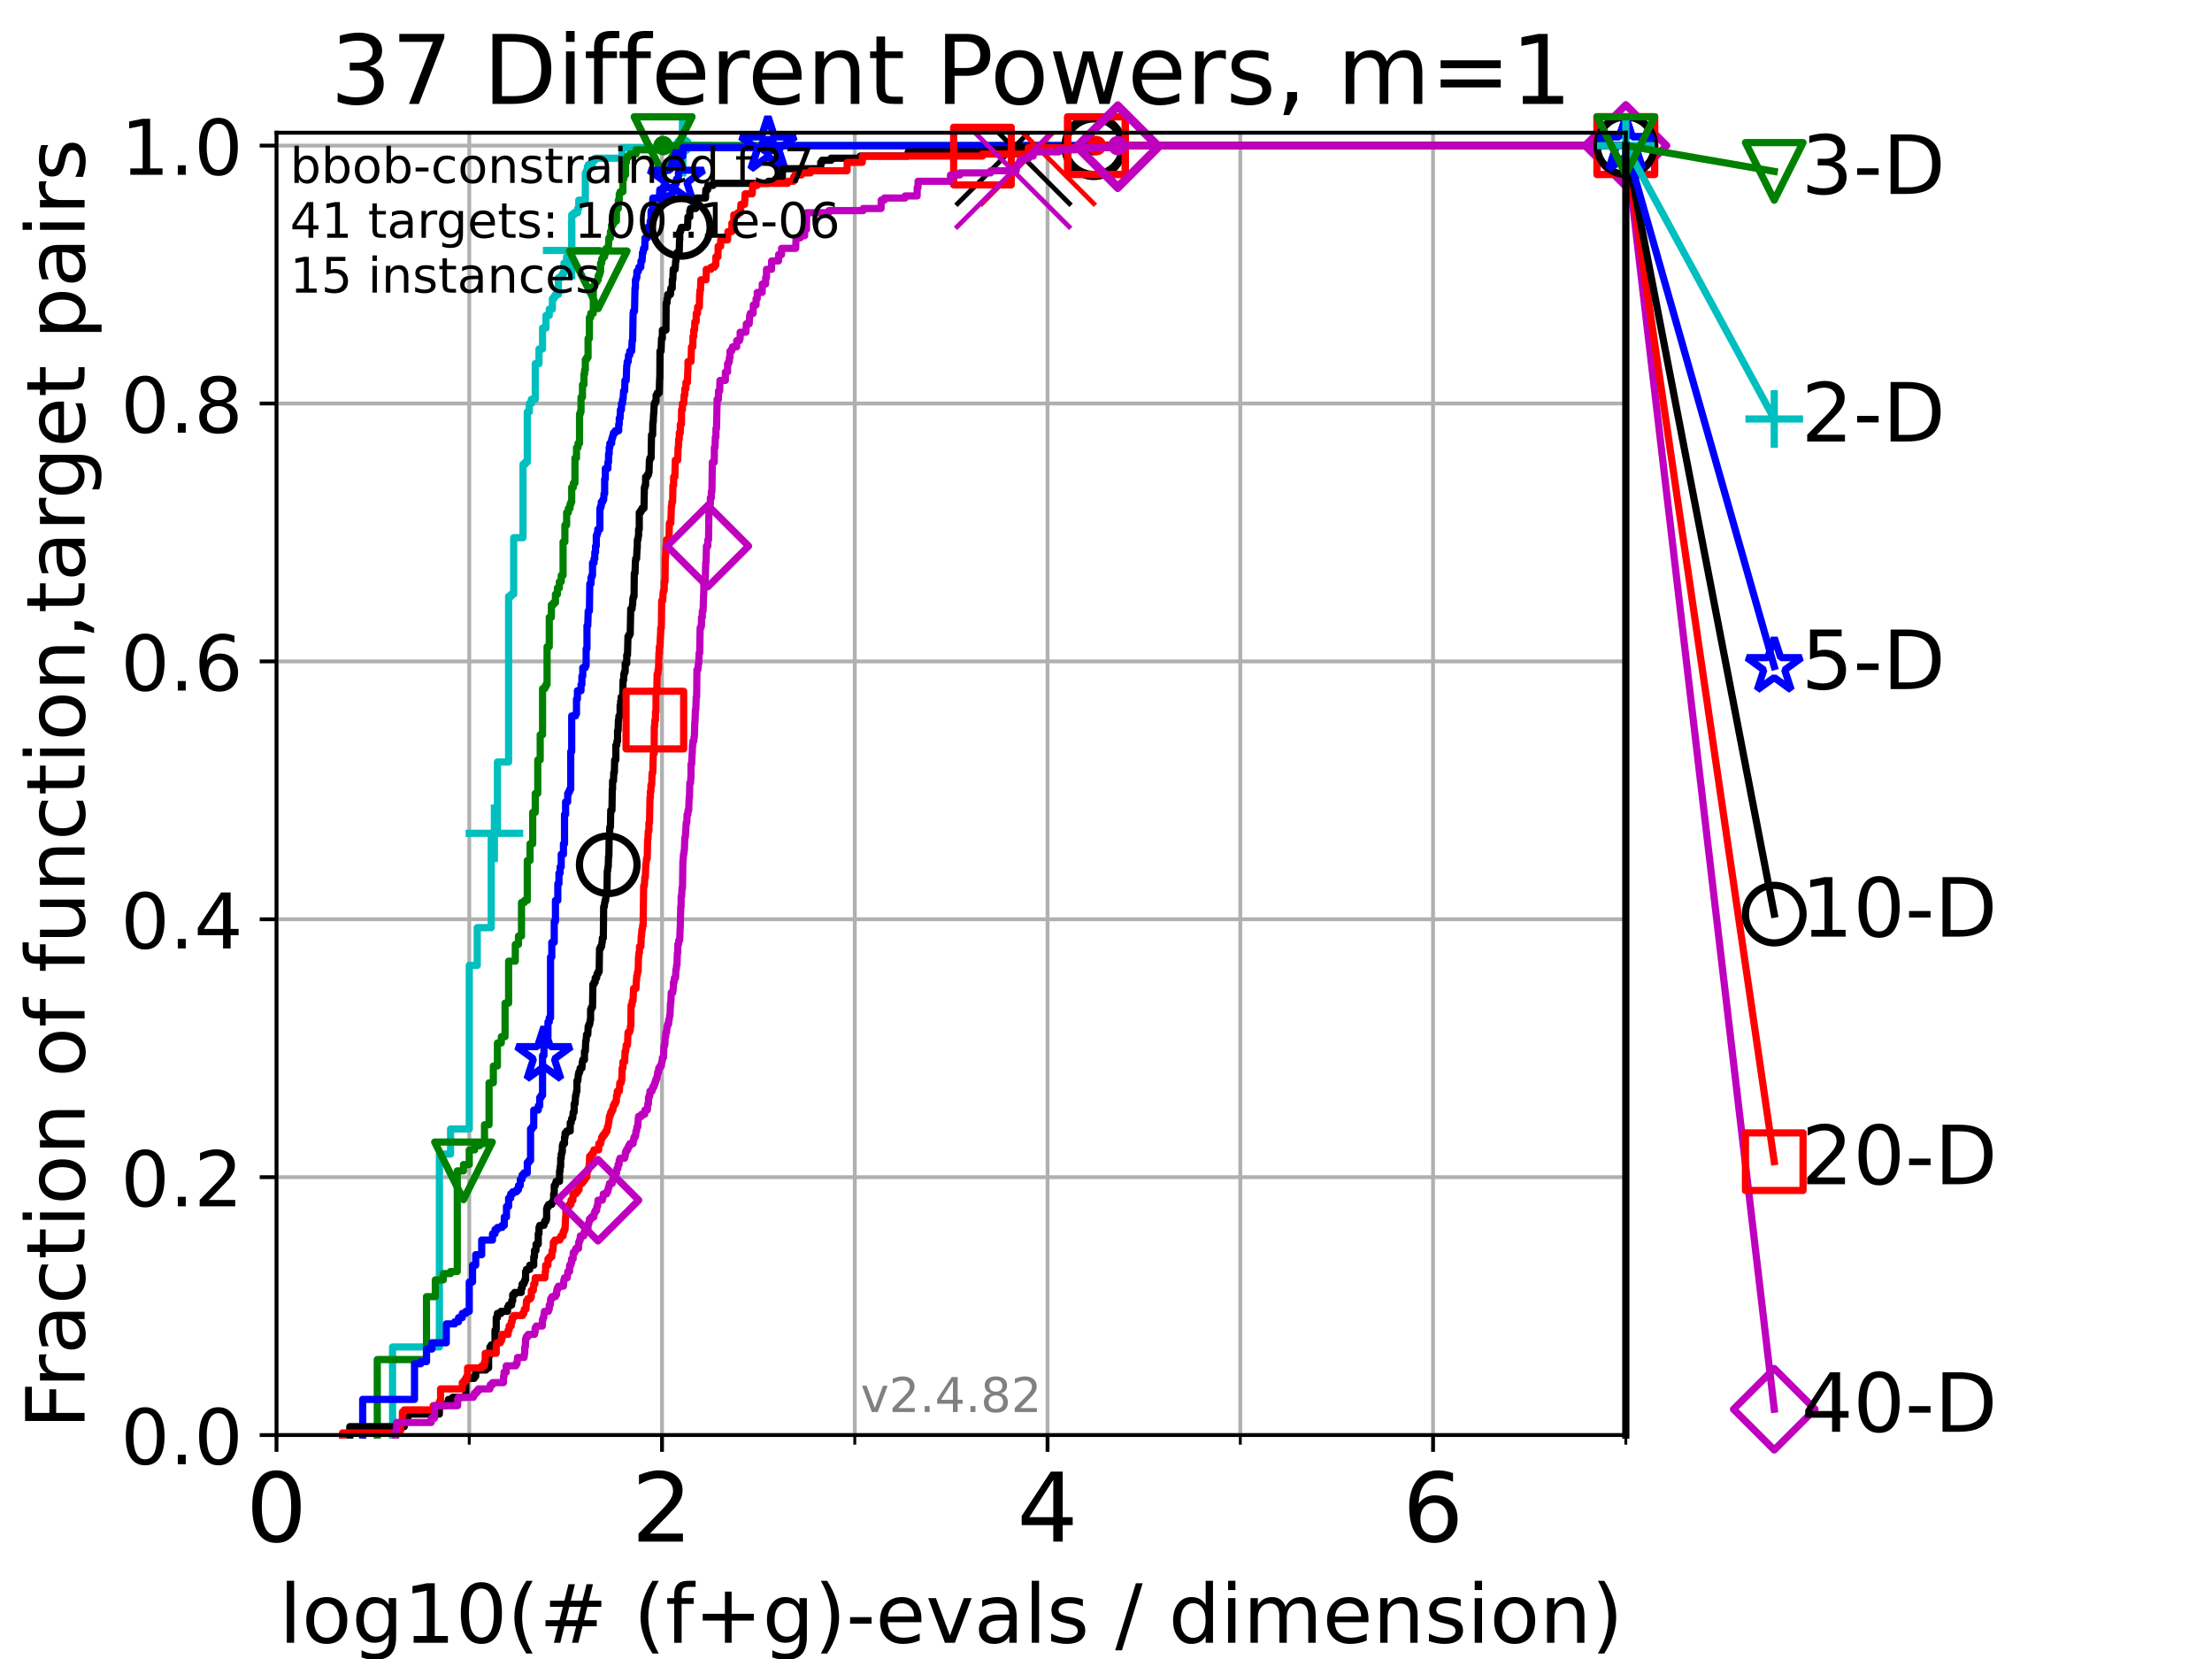 <?xml version="1.0" encoding="utf-8" standalone="no"?>
<!DOCTYPE svg PUBLIC "-//W3C//DTD SVG 1.1//EN"
  "http://www.w3.org/Graphics/SVG/1.1/DTD/svg11.dtd">
<!-- Created with matplotlib (https://matplotlib.org/) -->
<svg height="345.6pt" version="1.1" viewBox="0 0 460.8 345.6" width="460.8pt" xmlns="http://www.w3.org/2000/svg" xmlns:xlink="http://www.w3.org/1999/xlink">
 <defs>
  <style type="text/css">*{stroke-linecap:butt;stroke-linejoin:round;}</style>
 </defs>
 <g id="figure_1">
  <g id="patch_1">
   <path d="M 0 345.6 
L 460.8 345.6 
L 460.8 0 
L 0 0 
z
" style="fill:#ffffff;"/>
  </g>
  <g id="axes_1">
   <g id="patch_2">
    <path d="M 57.6 298.944 
L 338.688 298.944 
L 338.688 27.648 
L 57.6 27.648 
z
" style="fill:#ffffff;"/>
   </g>
   <g id="matplotlib.axis_1">
    <g id="xtick_1">
     <g id="line2d_1">
      <path clip-path="url(#p860167d821)" d="M 57.6 298.944 
L 57.6 27.648 
" style="fill:none;stroke:#b0b0b0;stroke-linecap:square;stroke-width:0.8;"/>
     </g>
     <g id="line2d_2">
      <defs>
       <path d="M 0 0 
L 0 3.5 
" id="m2cbf82dd77" style="stroke:#000000;stroke-width:0.8;"/>
      </defs>
      <g>
       <use style="stroke:#000000;stroke-width:0.8;" x="57.6" xlink:href="#m2cbf82dd77" y="298.944"/>
      </g>
     </g>
     <g id="text_1">
      <!-- 0 -->
      <g transform="translate(51.237 321.141)scale(0.2 -0.2)">
       <defs>
        <path d="M 31.781 66.406 
Q 24.172 66.406 20.328 58.906 
Q 16.5 51.422 16.5 36.375 
Q 16.5 21.391 20.328 13.891 
Q 24.172 6.391 31.781 6.391 
Q 39.453 6.391 43.281 13.891 
Q 47.125 21.391 47.125 36.375 
Q 47.125 51.422 43.281 58.906 
Q 39.453 66.406 31.781 66.406 
z
M 31.781 74.219 
Q 44.047 74.219 50.516 64.516 
Q 56.984 54.828 56.984 36.375 
Q 56.984 17.969 50.516 8.266 
Q 44.047 -1.422 31.781 -1.422 
Q 19.531 -1.422 13.062 8.266 
Q 6.594 17.969 6.594 36.375 
Q 6.594 54.828 13.062 64.516 
Q 19.531 74.219 31.781 74.219 
z
" id="DejaVuSans-48"/>
       </defs>
       <use xlink:href="#DejaVuSans-48"/>
      </g>
     </g>
    </g>
    <g id="xtick_2">
     <g id="line2d_3">
      <path clip-path="url(#p860167d821)" d="M 137.911 298.944 
L 137.911 27.648 
" style="fill:none;stroke:#b0b0b0;stroke-linecap:square;stroke-width:0.8;"/>
     </g>
     <g id="line2d_4">
      <g>
       <use style="stroke:#000000;stroke-width:0.8;" x="137.911" xlink:href="#m2cbf82dd77" y="298.944"/>
      </g>
     </g>
     <g id="text_2">
      <!-- 2 -->
      <g transform="translate(131.548 321.141)scale(0.2 -0.2)">
       <defs>
        <path d="M 19.188 8.297 
L 53.609 8.297 
L 53.609 0 
L 7.328 0 
L 7.328 8.297 
Q 12.938 14.109 22.625 23.891 
Q 32.328 33.688 34.812 36.531 
Q 39.547 41.844 41.422 45.531 
Q 43.312 49.219 43.312 52.781 
Q 43.312 58.594 39.234 62.25 
Q 35.156 65.922 28.609 65.922 
Q 23.969 65.922 18.812 64.312 
Q 13.672 62.703 7.812 59.422 
L 7.812 69.391 
Q 13.766 71.781 18.938 73 
Q 24.125 74.219 28.422 74.219 
Q 39.75 74.219 46.484 68.547 
Q 53.219 62.891 53.219 53.422 
Q 53.219 48.922 51.531 44.891 
Q 49.859 40.875 45.406 35.406 
Q 44.188 33.984 37.641 27.219 
Q 31.109 20.453 19.188 8.297 
z
" id="DejaVuSans-50"/>
       </defs>
       <use xlink:href="#DejaVuSans-50"/>
      </g>
     </g>
    </g>
    <g id="xtick_3">
     <g id="line2d_5">
      <path clip-path="url(#p860167d821)" d="M 218.222 298.944 
L 218.222 27.648 
" style="fill:none;stroke:#b0b0b0;stroke-linecap:square;stroke-width:0.8;"/>
     </g>
     <g id="line2d_6">
      <g>
       <use style="stroke:#000000;stroke-width:0.8;" x="218.222" xlink:href="#m2cbf82dd77" y="298.944"/>
      </g>
     </g>
     <g id="text_3">
      <!-- 4 -->
      <g transform="translate(211.859 321.141)scale(0.2 -0.2)">
       <defs>
        <path d="M 37.797 64.312 
L 12.891 25.391 
L 37.797 25.391 
z
M 35.203 72.906 
L 47.609 72.906 
L 47.609 25.391 
L 58.016 25.391 
L 58.016 17.188 
L 47.609 17.188 
L 47.609 0 
L 37.797 0 
L 37.797 17.188 
L 4.891 17.188 
L 4.891 26.703 
z
" id="DejaVuSans-52"/>
       </defs>
       <use xlink:href="#DejaVuSans-52"/>
      </g>
     </g>
    </g>
    <g id="xtick_4">
     <g id="line2d_7">
      <path clip-path="url(#p860167d821)" d="M 298.533 298.944 
L 298.533 27.648 
" style="fill:none;stroke:#b0b0b0;stroke-linecap:square;stroke-width:0.8;"/>
     </g>
     <g id="line2d_8">
      <g>
       <use style="stroke:#000000;stroke-width:0.8;" x="298.533" xlink:href="#m2cbf82dd77" y="298.944"/>
      </g>
     </g>
     <g id="text_4">
      <!-- 6 -->
      <g transform="translate(292.17 321.141)scale(0.2 -0.2)">
       <defs>
        <path d="M 33.016 40.375 
Q 26.375 40.375 22.484 35.828 
Q 18.609 31.297 18.609 23.391 
Q 18.609 15.531 22.484 10.953 
Q 26.375 6.391 33.016 6.391 
Q 39.656 6.391 43.531 10.953 
Q 47.406 15.531 47.406 23.391 
Q 47.406 31.297 43.531 35.828 
Q 39.656 40.375 33.016 40.375 
z
M 52.594 71.297 
L 52.594 62.312 
Q 48.875 64.062 45.094 64.984 
Q 41.312 65.922 37.594 65.922 
Q 27.828 65.922 22.672 59.328 
Q 17.531 52.734 16.797 39.406 
Q 19.672 43.656 24.016 45.922 
Q 28.375 48.188 33.594 48.188 
Q 44.578 48.188 50.953 41.516 
Q 57.328 34.859 57.328 23.391 
Q 57.328 12.156 50.688 5.359 
Q 44.047 -1.422 33.016 -1.422 
Q 20.359 -1.422 13.672 8.266 
Q 6.984 17.969 6.984 36.375 
Q 6.984 53.656 15.188 63.938 
Q 23.391 74.219 37.203 74.219 
Q 40.922 74.219 44.703 73.484 
Q 48.484 72.75 52.594 71.297 
z
" id="DejaVuSans-54"/>
       </defs>
       <use xlink:href="#DejaVuSans-54"/>
      </g>
     </g>
    </g>
    <g id="xtick_5">
     <g id="line2d_9">
      <path clip-path="url(#p860167d821)" d="M 97.755 298.944 
L 97.755 27.648 
" style="fill:none;stroke:#b0b0b0;stroke-linecap:square;stroke-width:0.8;"/>
     </g>
     <g id="line2d_10">
      <defs>
       <path d="M 0 0 
L 0 2 
" id="m232093eaf1" style="stroke:#000000;stroke-width:0.6;"/>
      </defs>
      <g>
       <use style="stroke:#000000;stroke-width:0.6;" x="97.755" xlink:href="#m232093eaf1" y="298.944"/>
      </g>
     </g>
    </g>
    <g id="xtick_6">
     <g id="line2d_11">
      <path clip-path="url(#p860167d821)" d="M 178.066 298.944 
L 178.066 27.648 
" style="fill:none;stroke:#b0b0b0;stroke-linecap:square;stroke-width:0.8;"/>
     </g>
     <g id="line2d_12">
      <g>
       <use style="stroke:#000000;stroke-width:0.6;" x="178.066" xlink:href="#m232093eaf1" y="298.944"/>
      </g>
     </g>
    </g>
    <g id="xtick_7">
     <g id="line2d_13">
      <path clip-path="url(#p860167d821)" d="M 258.377 298.944 
L 258.377 27.648 
" style="fill:none;stroke:#b0b0b0;stroke-linecap:square;stroke-width:0.8;"/>
     </g>
     <g id="line2d_14">
      <g>
       <use style="stroke:#000000;stroke-width:0.6;" x="258.377" xlink:href="#m232093eaf1" y="298.944"/>
      </g>
     </g>
    </g>
    <g id="xtick_8">
     <g id="line2d_15">
      <path clip-path="url(#p860167d821)" d="M 338.688 298.944 
L 338.688 27.648 
" style="fill:none;stroke:#b0b0b0;stroke-linecap:square;stroke-width:0.8;"/>
     </g>
     <g id="line2d_16">
      <g>
       <use style="stroke:#000000;stroke-width:0.6;" x="338.688" xlink:href="#m232093eaf1" y="298.944"/>
      </g>
     </g>
    </g>
    <g id="text_5">
     <!-- log10(# (f+g)-evals / dimension) -->
     <g transform="translate(58.145 342.218)scale(0.17 -0.17)">
      <defs>
       <path d="M 9.422 75.984 
L 18.406 75.984 
L 18.406 0 
L 9.422 0 
z
" id="DejaVuSans-108"/>
       <path d="M 30.609 48.391 
Q 23.391 48.391 19.188 42.75 
Q 14.984 37.109 14.984 27.297 
Q 14.984 17.484 19.156 11.844 
Q 23.344 6.203 30.609 6.203 
Q 37.797 6.203 41.984 11.859 
Q 46.188 17.531 46.188 27.297 
Q 46.188 37.016 41.984 42.703 
Q 37.797 48.391 30.609 48.391 
z
M 30.609 56 
Q 42.328 56 49.016 48.375 
Q 55.719 40.766 55.719 27.297 
Q 55.719 13.875 49.016 6.219 
Q 42.328 -1.422 30.609 -1.422 
Q 18.844 -1.422 12.172 6.219 
Q 5.516 13.875 5.516 27.297 
Q 5.516 40.766 12.172 48.375 
Q 18.844 56 30.609 56 
z
" id="DejaVuSans-111"/>
       <path d="M 45.406 27.984 
Q 45.406 37.75 41.375 43.109 
Q 37.359 48.484 30.078 48.484 
Q 22.859 48.484 18.828 43.109 
Q 14.797 37.75 14.797 27.984 
Q 14.797 18.266 18.828 12.891 
Q 22.859 7.516 30.078 7.516 
Q 37.359 7.516 41.375 12.891 
Q 45.406 18.266 45.406 27.984 
z
M 54.391 6.781 
Q 54.391 -7.172 48.188 -13.984 
Q 42 -20.797 29.203 -20.797 
Q 24.469 -20.797 20.266 -20.094 
Q 16.062 -19.391 12.109 -17.922 
L 12.109 -9.188 
Q 16.062 -11.328 19.922 -12.344 
Q 23.781 -13.375 27.781 -13.375 
Q 36.625 -13.375 41.016 -8.766 
Q 45.406 -4.156 45.406 5.172 
L 45.406 9.625 
Q 42.625 4.781 38.281 2.391 
Q 33.938 0 27.875 0 
Q 17.828 0 11.672 7.656 
Q 5.516 15.328 5.516 27.984 
Q 5.516 40.672 11.672 48.328 
Q 17.828 56 27.875 56 
Q 33.938 56 38.281 53.609 
Q 42.625 51.219 45.406 46.391 
L 45.406 54.688 
L 54.391 54.688 
z
" id="DejaVuSans-103"/>
       <path d="M 12.406 8.297 
L 28.516 8.297 
L 28.516 63.922 
L 10.984 60.406 
L 10.984 69.391 
L 28.422 72.906 
L 38.281 72.906 
L 38.281 8.297 
L 54.391 8.297 
L 54.391 0 
L 12.406 0 
z
" id="DejaVuSans-49"/>
       <path d="M 31 75.875 
Q 24.469 64.656 21.281 53.656 
Q 18.109 42.672 18.109 31.391 
Q 18.109 20.125 21.312 9.062 
Q 24.516 -2 31 -13.188 
L 23.188 -13.188 
Q 15.875 -1.703 12.234 9.375 
Q 8.594 20.453 8.594 31.391 
Q 8.594 42.281 12.203 53.312 
Q 15.828 64.359 23.188 75.875 
z
" id="DejaVuSans-40"/>
       <path d="M 51.125 44 
L 36.922 44 
L 32.812 27.688 
L 47.125 27.688 
z
M 43.797 71.781 
L 38.719 51.516 
L 52.984 51.516 
L 58.109 71.781 
L 65.922 71.781 
L 60.891 51.516 
L 76.125 51.516 
L 76.125 44 
L 58.984 44 
L 54.984 27.688 
L 70.516 27.688 
L 70.516 20.219 
L 53.078 20.219 
L 48 0 
L 40.188 0 
L 45.219 20.219 
L 30.906 20.219 
L 25.875 0 
L 18.016 0 
L 23.094 20.219 
L 7.719 20.219 
L 7.719 27.688 
L 24.906 27.688 
L 29 44 
L 13.281 44 
L 13.281 51.516 
L 30.906 51.516 
L 35.891 71.781 
z
" id="DejaVuSans-35"/>
       <path id="DejaVuSans-32"/>
       <path d="M 37.109 75.984 
L 37.109 68.5 
L 28.516 68.5 
Q 23.688 68.5 21.797 66.547 
Q 19.922 64.594 19.922 59.516 
L 19.922 54.688 
L 34.719 54.688 
L 34.719 47.703 
L 19.922 47.703 
L 19.922 0 
L 10.891 0 
L 10.891 47.703 
L 2.297 47.703 
L 2.297 54.688 
L 10.891 54.688 
L 10.891 58.5 
Q 10.891 67.625 15.141 71.797 
Q 19.391 75.984 28.609 75.984 
z
" id="DejaVuSans-102"/>
       <path d="M 46 62.703 
L 46 35.5 
L 73.188 35.5 
L 73.188 27.203 
L 46 27.203 
L 46 0 
L 37.797 0 
L 37.797 27.203 
L 10.594 27.203 
L 10.594 35.5 
L 37.797 35.5 
L 37.797 62.703 
z
" id="DejaVuSans-43"/>
       <path d="M 8.016 75.875 
L 15.828 75.875 
Q 23.141 64.359 26.781 53.312 
Q 30.422 42.281 30.422 31.391 
Q 30.422 20.453 26.781 9.375 
Q 23.141 -1.703 15.828 -13.188 
L 8.016 -13.188 
Q 14.5 -2 17.703 9.062 
Q 20.906 20.125 20.906 31.391 
Q 20.906 42.672 17.703 53.656 
Q 14.5 64.656 8.016 75.875 
z
" id="DejaVuSans-41"/>
       <path d="M 4.891 31.391 
L 31.203 31.391 
L 31.203 23.391 
L 4.891 23.391 
z
" id="DejaVuSans-45"/>
       <path d="M 56.203 29.594 
L 56.203 25.203 
L 14.891 25.203 
Q 15.484 15.922 20.484 11.062 
Q 25.484 6.203 34.422 6.203 
Q 39.594 6.203 44.453 7.469 
Q 49.312 8.734 54.109 11.281 
L 54.109 2.781 
Q 49.266 0.734 44.188 -0.344 
Q 39.109 -1.422 33.891 -1.422 
Q 20.797 -1.422 13.156 6.188 
Q 5.516 13.812 5.516 26.812 
Q 5.516 40.234 12.766 48.109 
Q 20.016 56 32.328 56 
Q 43.359 56 49.781 48.891 
Q 56.203 41.797 56.203 29.594 
z
M 47.219 32.234 
Q 47.125 39.594 43.094 43.984 
Q 39.062 48.391 32.422 48.391 
Q 24.906 48.391 20.391 44.141 
Q 15.875 39.891 15.188 32.172 
z
" id="DejaVuSans-101"/>
       <path d="M 2.984 54.688 
L 12.5 54.688 
L 29.594 8.797 
L 46.688 54.688 
L 56.203 54.688 
L 35.688 0 
L 23.484 0 
z
" id="DejaVuSans-118"/>
       <path d="M 34.281 27.484 
Q 23.391 27.484 19.188 25 
Q 14.984 22.516 14.984 16.5 
Q 14.984 11.719 18.141 8.906 
Q 21.297 6.109 26.703 6.109 
Q 34.188 6.109 38.703 11.406 
Q 43.219 16.703 43.219 25.484 
L 43.219 27.484 
z
M 52.203 31.203 
L 52.203 0 
L 43.219 0 
L 43.219 8.297 
Q 40.141 3.328 35.547 0.953 
Q 30.953 -1.422 24.312 -1.422 
Q 15.922 -1.422 10.953 3.297 
Q 6 8.016 6 15.922 
Q 6 25.141 12.172 29.828 
Q 18.359 34.516 30.609 34.516 
L 43.219 34.516 
L 43.219 35.406 
Q 43.219 41.609 39.141 45 
Q 35.062 48.391 27.688 48.391 
Q 23 48.391 18.547 47.266 
Q 14.109 46.141 10.016 43.891 
L 10.016 52.203 
Q 14.938 54.109 19.578 55.047 
Q 24.219 56 28.609 56 
Q 40.484 56 46.344 49.844 
Q 52.203 43.703 52.203 31.203 
z
" id="DejaVuSans-97"/>
       <path d="M 44.281 53.078 
L 44.281 44.578 
Q 40.484 46.531 36.375 47.5 
Q 32.281 48.484 27.875 48.484 
Q 21.188 48.484 17.844 46.438 
Q 14.5 44.391 14.5 40.281 
Q 14.5 37.156 16.891 35.375 
Q 19.281 33.594 26.516 31.984 
L 29.594 31.297 
Q 39.156 29.25 43.188 25.516 
Q 47.219 21.781 47.219 15.094 
Q 47.219 7.469 41.188 3.016 
Q 35.156 -1.422 24.609 -1.422 
Q 20.219 -1.422 15.453 -0.562 
Q 10.688 0.297 5.422 2 
L 5.422 11.281 
Q 10.406 8.688 15.234 7.391 
Q 20.062 6.109 24.812 6.109 
Q 31.156 6.109 34.562 8.281 
Q 37.984 10.453 37.984 14.406 
Q 37.984 18.062 35.516 20.016 
Q 33.062 21.969 24.703 23.781 
L 21.578 24.516 
Q 13.234 26.266 9.516 29.906 
Q 5.812 33.547 5.812 39.891 
Q 5.812 47.609 11.281 51.797 
Q 16.75 56 26.812 56 
Q 31.781 56 36.172 55.266 
Q 40.578 54.547 44.281 53.078 
z
" id="DejaVuSans-115"/>
       <path d="M 25.391 72.906 
L 33.688 72.906 
L 8.297 -9.281 
L 0 -9.281 
z
" id="DejaVuSans-47"/>
       <path d="M 45.406 46.391 
L 45.406 75.984 
L 54.391 75.984 
L 54.391 0 
L 45.406 0 
L 45.406 8.203 
Q 42.578 3.328 38.25 0.953 
Q 33.938 -1.422 27.875 -1.422 
Q 17.969 -1.422 11.734 6.484 
Q 5.516 14.406 5.516 27.297 
Q 5.516 40.188 11.734 48.094 
Q 17.969 56 27.875 56 
Q 33.938 56 38.25 53.625 
Q 42.578 51.266 45.406 46.391 
z
M 14.797 27.297 
Q 14.797 17.391 18.875 11.75 
Q 22.953 6.109 30.078 6.109 
Q 37.203 6.109 41.297 11.75 
Q 45.406 17.391 45.406 27.297 
Q 45.406 37.203 41.297 42.844 
Q 37.203 48.484 30.078 48.484 
Q 22.953 48.484 18.875 42.844 
Q 14.797 37.203 14.797 27.297 
z
" id="DejaVuSans-100"/>
       <path d="M 9.422 54.688 
L 18.406 54.688 
L 18.406 0 
L 9.422 0 
z
M 9.422 75.984 
L 18.406 75.984 
L 18.406 64.594 
L 9.422 64.594 
z
" id="DejaVuSans-105"/>
       <path d="M 52 44.188 
Q 55.375 50.25 60.062 53.125 
Q 64.75 56 71.094 56 
Q 79.641 56 84.281 50.016 
Q 88.922 44.047 88.922 33.016 
L 88.922 0 
L 79.891 0 
L 79.891 32.719 
Q 79.891 40.578 77.094 44.375 
Q 74.312 48.188 68.609 48.188 
Q 61.625 48.188 57.562 43.547 
Q 53.516 38.922 53.516 30.906 
L 53.516 0 
L 44.484 0 
L 44.484 32.719 
Q 44.484 40.625 41.703 44.406 
Q 38.922 48.188 33.109 48.188 
Q 26.219 48.188 22.156 43.531 
Q 18.109 38.875 18.109 30.906 
L 18.109 0 
L 9.078 0 
L 9.078 54.688 
L 18.109 54.688 
L 18.109 46.188 
Q 21.188 51.219 25.484 53.609 
Q 29.781 56 35.688 56 
Q 41.656 56 45.828 52.969 
Q 50 49.953 52 44.188 
z
" id="DejaVuSans-109"/>
       <path d="M 54.891 33.016 
L 54.891 0 
L 45.906 0 
L 45.906 32.719 
Q 45.906 40.484 42.875 44.328 
Q 39.844 48.188 33.797 48.188 
Q 26.516 48.188 22.312 43.547 
Q 18.109 38.922 18.109 30.906 
L 18.109 0 
L 9.078 0 
L 9.078 54.688 
L 18.109 54.688 
L 18.109 46.188 
Q 21.344 51.125 25.703 53.562 
Q 30.078 56 35.797 56 
Q 45.219 56 50.047 50.172 
Q 54.891 44.344 54.891 33.016 
z
" id="DejaVuSans-110"/>
      </defs>
      <use xlink:href="#DejaVuSans-108"/>
      <use x="27.783" xlink:href="#DejaVuSans-111"/>
      <use x="88.965" xlink:href="#DejaVuSans-103"/>
      <use x="152.441" xlink:href="#DejaVuSans-49"/>
      <use x="216.064" xlink:href="#DejaVuSans-48"/>
      <use x="279.688" xlink:href="#DejaVuSans-40"/>
      <use x="318.701" xlink:href="#DejaVuSans-35"/>
      <use x="402.49" xlink:href="#DejaVuSans-32"/>
      <use x="434.277" xlink:href="#DejaVuSans-40"/>
      <use x="473.291" xlink:href="#DejaVuSans-102"/>
      <use x="508.496" xlink:href="#DejaVuSans-43"/>
      <use x="592.285" xlink:href="#DejaVuSans-103"/>
      <use x="655.762" xlink:href="#DejaVuSans-41"/>
      <use x="694.775" xlink:href="#DejaVuSans-45"/>
      <use x="730.859" xlink:href="#DejaVuSans-101"/>
      <use x="792.383" xlink:href="#DejaVuSans-118"/>
      <use x="851.562" xlink:href="#DejaVuSans-97"/>
      <use x="912.842" xlink:href="#DejaVuSans-108"/>
      <use x="940.625" xlink:href="#DejaVuSans-115"/>
      <use x="992.725" xlink:href="#DejaVuSans-32"/>
      <use x="1024.512" xlink:href="#DejaVuSans-47"/>
      <use x="1058.203" xlink:href="#DejaVuSans-32"/>
      <use x="1089.99" xlink:href="#DejaVuSans-100"/>
      <use x="1153.467" xlink:href="#DejaVuSans-105"/>
      <use x="1181.25" xlink:href="#DejaVuSans-109"/>
      <use x="1278.662" xlink:href="#DejaVuSans-101"/>
      <use x="1340.186" xlink:href="#DejaVuSans-110"/>
      <use x="1403.564" xlink:href="#DejaVuSans-115"/>
      <use x="1455.664" xlink:href="#DejaVuSans-105"/>
      <use x="1483.447" xlink:href="#DejaVuSans-111"/>
      <use x="1544.629" xlink:href="#DejaVuSans-110"/>
      <use x="1608.008" xlink:href="#DejaVuSans-41"/>
     </g>
    </g>
   </g>
   <g id="matplotlib.axis_2">
    <g id="ytick_1">
     <g id="line2d_17">
      <path clip-path="url(#p860167d821)" d="M 57.6 298.944 
L 338.688 298.944 
" style="fill:none;stroke:#b0b0b0;stroke-linecap:square;stroke-width:0.8;"/>
     </g>
     <g id="line2d_18">
      <defs>
       <path d="M 0 0 
L -3.5 0 
" id="m53630d1756" style="stroke:#000000;stroke-width:0.8;"/>
      </defs>
      <g>
       <use style="stroke:#000000;stroke-width:0.8;" x="57.6" xlink:href="#m53630d1756" y="298.944"/>
      </g>
     </g>
     <g id="text_6">
      <!-- 0.0 -->
      <g transform="translate(25.155 305.023)scale(0.16 -0.16)">
       <defs>
        <path d="M 10.688 12.406 
L 21 12.406 
L 21 0 
L 10.688 0 
z
" id="DejaVuSans-46"/>
       </defs>
       <use xlink:href="#DejaVuSans-48"/>
       <use x="63.623" xlink:href="#DejaVuSans-46"/>
       <use x="95.41" xlink:href="#DejaVuSans-48"/>
      </g>
     </g>
    </g>
    <g id="ytick_2">
     <g id="line2d_19">
      <path clip-path="url(#p860167d821)" d="M 57.6 245.222 
L 338.688 245.222 
" style="fill:none;stroke:#b0b0b0;stroke-linecap:square;stroke-width:0.8;"/>
     </g>
     <g id="line2d_20">
      <g>
       <use style="stroke:#000000;stroke-width:0.8;" x="57.6" xlink:href="#m53630d1756" y="245.222"/>
      </g>
     </g>
     <g id="text_7">
      <!-- 0.2 -->
      <g transform="translate(25.155 251.301)scale(0.16 -0.16)">
       <use xlink:href="#DejaVuSans-48"/>
       <use x="63.623" xlink:href="#DejaVuSans-46"/>
       <use x="95.41" xlink:href="#DejaVuSans-50"/>
      </g>
     </g>
    </g>
    <g id="ytick_3">
     <g id="line2d_21">
      <path clip-path="url(#p860167d821)" d="M 57.6 191.5 
L 338.688 191.5 
" style="fill:none;stroke:#b0b0b0;stroke-linecap:square;stroke-width:0.8;"/>
     </g>
     <g id="line2d_22">
      <g>
       <use style="stroke:#000000;stroke-width:0.8;" x="57.6" xlink:href="#m53630d1756" y="191.5"/>
      </g>
     </g>
     <g id="text_8">
      <!-- 0.4 -->
      <g transform="translate(25.155 197.579)scale(0.16 -0.16)">
       <use xlink:href="#DejaVuSans-48"/>
       <use x="63.623" xlink:href="#DejaVuSans-46"/>
       <use x="95.41" xlink:href="#DejaVuSans-52"/>
      </g>
     </g>
    </g>
    <g id="ytick_4">
     <g id="line2d_23">
      <path clip-path="url(#p860167d821)" d="M 57.6 137.778 
L 338.688 137.778 
" style="fill:none;stroke:#b0b0b0;stroke-linecap:square;stroke-width:0.8;"/>
     </g>
     <g id="line2d_24">
      <g>
       <use style="stroke:#000000;stroke-width:0.8;" x="57.6" xlink:href="#m53630d1756" y="137.778"/>
      </g>
     </g>
     <g id="text_9">
      <!-- 0.6 -->
      <g transform="translate(25.155 143.857)scale(0.16 -0.16)">
       <use xlink:href="#DejaVuSans-48"/>
       <use x="63.623" xlink:href="#DejaVuSans-46"/>
       <use x="95.41" xlink:href="#DejaVuSans-54"/>
      </g>
     </g>
    </g>
    <g id="ytick_5">
     <g id="line2d_25">
      <path clip-path="url(#p860167d821)" d="M 57.6 84.056 
L 338.688 84.056 
" style="fill:none;stroke:#b0b0b0;stroke-linecap:square;stroke-width:0.8;"/>
     </g>
     <g id="line2d_26">
      <g>
       <use style="stroke:#000000;stroke-width:0.8;" x="57.6" xlink:href="#m53630d1756" y="84.056"/>
      </g>
     </g>
     <g id="text_10">
      <!-- 0.8 -->
      <g transform="translate(25.155 90.135)scale(0.16 -0.16)">
       <defs>
        <path d="M 31.781 34.625 
Q 24.75 34.625 20.719 30.859 
Q 16.703 27.094 16.703 20.516 
Q 16.703 13.922 20.719 10.156 
Q 24.75 6.391 31.781 6.391 
Q 38.812 6.391 42.859 10.172 
Q 46.922 13.969 46.922 20.516 
Q 46.922 27.094 42.891 30.859 
Q 38.875 34.625 31.781 34.625 
z
M 21.922 38.812 
Q 15.578 40.375 12.031 44.719 
Q 8.5 49.078 8.5 55.328 
Q 8.5 64.062 14.719 69.141 
Q 20.953 74.219 31.781 74.219 
Q 42.672 74.219 48.875 69.141 
Q 55.078 64.062 55.078 55.328 
Q 55.078 49.078 51.531 44.719 
Q 48 40.375 41.703 38.812 
Q 48.828 37.156 52.797 32.312 
Q 56.781 27.484 56.781 20.516 
Q 56.781 9.906 50.312 4.234 
Q 43.844 -1.422 31.781 -1.422 
Q 19.734 -1.422 13.25 4.234 
Q 6.781 9.906 6.781 20.516 
Q 6.781 27.484 10.781 32.312 
Q 14.797 37.156 21.922 38.812 
z
M 18.312 54.391 
Q 18.312 48.734 21.844 45.562 
Q 25.391 42.391 31.781 42.391 
Q 38.141 42.391 41.719 45.562 
Q 45.312 48.734 45.312 54.391 
Q 45.312 60.062 41.719 63.234 
Q 38.141 66.406 31.781 66.406 
Q 25.391 66.406 21.844 63.234 
Q 18.312 60.062 18.312 54.391 
z
" id="DejaVuSans-56"/>
       </defs>
       <use xlink:href="#DejaVuSans-48"/>
       <use x="63.623" xlink:href="#DejaVuSans-46"/>
       <use x="95.41" xlink:href="#DejaVuSans-56"/>
      </g>
     </g>
    </g>
    <g id="ytick_6">
     <g id="line2d_27">
      <path clip-path="url(#p860167d821)" d="M 57.6 30.334 
L 338.688 30.334 
" style="fill:none;stroke:#b0b0b0;stroke-linecap:square;stroke-width:0.8;"/>
     </g>
     <g id="line2d_28">
      <g>
       <use style="stroke:#000000;stroke-width:0.8;" x="57.6" xlink:href="#m53630d1756" y="30.334"/>
      </g>
     </g>
     <g id="text_11">
      <!-- 1.0 -->
      <g transform="translate(25.155 36.413)scale(0.16 -0.16)">
       <use xlink:href="#DejaVuSans-49"/>
       <use x="63.623" xlink:href="#DejaVuSans-46"/>
       <use x="95.41" xlink:href="#DejaVuSans-48"/>
      </g>
     </g>
    </g>
    <g id="text_12">
     <!-- Fraction of function,target pairs -->
     <g transform="translate(17.62 297.681)rotate(-90)scale(0.17 -0.17)">
      <defs>
       <path d="M 9.812 72.906 
L 51.703 72.906 
L 51.703 64.594 
L 19.672 64.594 
L 19.672 43.109 
L 48.578 43.109 
L 48.578 34.812 
L 19.672 34.812 
L 19.672 0 
L 9.812 0 
z
" id="DejaVuSans-70"/>
       <path d="M 41.109 46.297 
Q 39.594 47.172 37.812 47.578 
Q 36.031 48 33.891 48 
Q 26.266 48 22.188 43.047 
Q 18.109 38.094 18.109 28.812 
L 18.109 0 
L 9.078 0 
L 9.078 54.688 
L 18.109 54.688 
L 18.109 46.188 
Q 20.953 51.172 25.484 53.578 
Q 30.031 56 36.531 56 
Q 37.453 56 38.578 55.875 
Q 39.703 55.766 41.062 55.516 
z
" id="DejaVuSans-114"/>
       <path d="M 48.781 52.594 
L 48.781 44.188 
Q 44.969 46.297 41.141 47.344 
Q 37.312 48.391 33.406 48.391 
Q 24.656 48.391 19.812 42.844 
Q 14.984 37.312 14.984 27.297 
Q 14.984 17.281 19.812 11.734 
Q 24.656 6.203 33.406 6.203 
Q 37.312 6.203 41.141 7.25 
Q 44.969 8.297 48.781 10.406 
L 48.781 2.094 
Q 45.016 0.344 40.984 -0.531 
Q 36.969 -1.422 32.422 -1.422 
Q 20.062 -1.422 12.781 6.344 
Q 5.516 14.109 5.516 27.297 
Q 5.516 40.672 12.859 48.328 
Q 20.219 56 33.016 56 
Q 37.156 56 41.109 55.141 
Q 45.062 54.297 48.781 52.594 
z
" id="DejaVuSans-99"/>
       <path d="M 18.312 70.219 
L 18.312 54.688 
L 36.812 54.688 
L 36.812 47.703 
L 18.312 47.703 
L 18.312 18.016 
Q 18.312 11.328 20.141 9.422 
Q 21.969 7.516 27.594 7.516 
L 36.812 7.516 
L 36.812 0 
L 27.594 0 
Q 17.188 0 13.234 3.875 
Q 9.281 7.766 9.281 18.016 
L 9.281 47.703 
L 2.688 47.703 
L 2.688 54.688 
L 9.281 54.688 
L 9.281 70.219 
z
" id="DejaVuSans-116"/>
       <path d="M 8.5 21.578 
L 8.5 54.688 
L 17.484 54.688 
L 17.484 21.922 
Q 17.484 14.156 20.5 10.266 
Q 23.531 6.391 29.594 6.391 
Q 36.859 6.391 41.078 11.031 
Q 45.312 15.672 45.312 23.688 
L 45.312 54.688 
L 54.297 54.688 
L 54.297 0 
L 45.312 0 
L 45.312 8.406 
Q 42.047 3.422 37.719 1 
Q 33.406 -1.422 27.688 -1.422 
Q 18.266 -1.422 13.375 4.438 
Q 8.5 10.297 8.5 21.578 
z
M 31.109 56 
z
" id="DejaVuSans-117"/>
       <path d="M 11.719 12.406 
L 22.016 12.406 
L 22.016 4 
L 14.016 -11.625 
L 7.719 -11.625 
L 11.719 4 
z
" id="DejaVuSans-44"/>
       <path d="M 18.109 8.203 
L 18.109 -20.797 
L 9.078 -20.797 
L 9.078 54.688 
L 18.109 54.688 
L 18.109 46.391 
Q 20.953 51.266 25.266 53.625 
Q 29.594 56 35.594 56 
Q 45.562 56 51.781 48.094 
Q 58.016 40.188 58.016 27.297 
Q 58.016 14.406 51.781 6.484 
Q 45.562 -1.422 35.594 -1.422 
Q 29.594 -1.422 25.266 0.953 
Q 20.953 3.328 18.109 8.203 
z
M 48.688 27.297 
Q 48.688 37.203 44.609 42.844 
Q 40.531 48.484 33.406 48.484 
Q 26.266 48.484 22.188 42.844 
Q 18.109 37.203 18.109 27.297 
Q 18.109 17.391 22.188 11.75 
Q 26.266 6.109 33.406 6.109 
Q 40.531 6.109 44.609 11.75 
Q 48.688 17.391 48.688 27.297 
z
" id="DejaVuSans-112"/>
      </defs>
      <use xlink:href="#DejaVuSans-70"/>
      <use x="50.27" xlink:href="#DejaVuSans-114"/>
      <use x="91.383" xlink:href="#DejaVuSans-97"/>
      <use x="152.662" xlink:href="#DejaVuSans-99"/>
      <use x="207.643" xlink:href="#DejaVuSans-116"/>
      <use x="246.852" xlink:href="#DejaVuSans-105"/>
      <use x="274.635" xlink:href="#DejaVuSans-111"/>
      <use x="335.816" xlink:href="#DejaVuSans-110"/>
      <use x="399.195" xlink:href="#DejaVuSans-32"/>
      <use x="430.982" xlink:href="#DejaVuSans-111"/>
      <use x="492.164" xlink:href="#DejaVuSans-102"/>
      <use x="527.369" xlink:href="#DejaVuSans-32"/>
      <use x="559.156" xlink:href="#DejaVuSans-102"/>
      <use x="594.361" xlink:href="#DejaVuSans-117"/>
      <use x="657.74" xlink:href="#DejaVuSans-110"/>
      <use x="721.119" xlink:href="#DejaVuSans-99"/>
      <use x="776.1" xlink:href="#DejaVuSans-116"/>
      <use x="815.309" xlink:href="#DejaVuSans-105"/>
      <use x="843.092" xlink:href="#DejaVuSans-111"/>
      <use x="904.273" xlink:href="#DejaVuSans-110"/>
      <use x="967.652" xlink:href="#DejaVuSans-44"/>
      <use x="999.439" xlink:href="#DejaVuSans-116"/>
      <use x="1038.648" xlink:href="#DejaVuSans-97"/>
      <use x="1099.928" xlink:href="#DejaVuSans-114"/>
      <use x="1139.291" xlink:href="#DejaVuSans-103"/>
      <use x="1202.768" xlink:href="#DejaVuSans-101"/>
      <use x="1264.291" xlink:href="#DejaVuSans-116"/>
      <use x="1303.5" xlink:href="#DejaVuSans-32"/>
      <use x="1335.287" xlink:href="#DejaVuSans-112"/>
      <use x="1398.764" xlink:href="#DejaVuSans-97"/>
      <use x="1460.043" xlink:href="#DejaVuSans-105"/>
      <use x="1487.826" xlink:href="#DejaVuSans-114"/>
      <use x="1528.939" xlink:href="#DejaVuSans-115"/>
     </g>
    </g>
   </g>
   <g id="line2d_29">
    <defs>
     <path d="M 0 1.5 
C 0.398 1.5 0.779 1.342 1.061 1.061 
C 1.342 0.779 1.5 0.398 1.5 0 
C 1.5 -0.398 1.342 -0.779 1.061 -1.061 
C 0.779 -1.342 0.398 -1.5 0 -1.5 
C -0.398 -1.5 -0.779 -1.342 -1.061 -1.061 
C -1.342 -0.779 -1.5 -0.398 -1.5 0 
C -1.5 0.398 -1.342 0.779 -1.061 1.061 
C -0.779 1.342 -0.398 1.5 0 1.5 
z
" id="m2759e36b12" style="stroke:#00bfbf;"/>
    </defs>
    <g>
     <use style="fill:#00bfbf;stroke:#00bfbf;" x="142.216" xlink:href="#m2759e36b12" y="30.334"/>
     <use style="fill:#00bfbf;stroke:#00bfbf;" x="142.216" xlink:href="#m2759e36b12" y="30.334"/>
    </g>
   </g>
   <g id="line2d_30">
    <path d="M 81.776 298.944 
L 81.776 280.6 
L 91.535 280.6 
L 91.535 240.418 
L 93.864 240.418 
L 93.864 235.176 
L 97.755 235.176 
L 97.755 201.109 
L 99.418 201.109 
L 99.418 193.247 
L 102.331 193.247 
L 102.331 174.029 
L 102.989 174.029 
L 102.989 173.593 
L 103.623 173.593 
L 103.623 158.743 
L 105.952 158.743 
L 105.952 124.238 
L 106.489 124.238 
L 106.489 123.802 
L 107.009 123.802 
L 107.009 112.009 
L 108.949 112.009 
L 108.949 96.722 
L 109.402 96.722 
L 109.402 96.285 
L 109.843 96.285 
L 109.843 85.803 
L 110.274 85.803 
L 110.274 84.056 
L 110.694 84.056 
L 110.694 83.183 
L 111.506 83.183 
L 111.506 75.758 
L 112.281 75.758 
L 112.281 72.7 
L 113.023 72.7 
L 113.023 68.333 
L 113.735 68.333 
L 113.735 65.712 
L 114.419 65.712 
L 114.419 64.402 
L 115.077 64.402 
L 115.077 62.218 
L 115.397 62.218 
L 115.397 61.781 
L 115.711 61.781 
L 115.711 61.344 
L 116.323 61.344 
L 116.323 57.85 
L 116.914 57.85 
L 116.914 57.413 
L 117.203 57.413 
L 117.203 56.977 
L 117.486 56.977 
L 117.486 54.793 
L 118.04 54.793 
L 118.04 53.483 
L 118.577 53.483 
L 118.577 52.609 
L 118.839 52.609 
L 118.839 52.172 
L 119.097 52.172 
L 119.097 44.747 
L 119.603 44.747 
L 119.603 44.311 
L 120.335 44.311 
L 120.335 43.437 
L 120.572 43.437 
L 120.572 41.69 
L 121.931 41.69 
L 121.931 36.012 
L 122.148 36.012 
L 122.148 35.575 
L 122.362 35.575 
L 122.362 34.702 
L 122.573 34.702 
L 122.573 34.265 
L 123.394 34.265 
L 123.394 33.391 
L 123.985 33.391 
L 123.985 32.955 
L 129.574 32.955 
L 129.574 30.771 
L 142.216 30.771 
L 142.216 30.334 
L 338.688 30.334 
" style="fill:none;stroke:#00bfbf;stroke-linecap:square;stroke-width:1.5;"/>
   </g>
   <g id="line2d_31">
    <defs>
     <path d="M -6 0 
L 6 0 
M 0 6 
L 0 -6 
" id="ma2c5d14f4f" style="stroke:#00bfbf;stroke-width:1.5;"/>
    </defs>
    <g>
     <use style="fill-opacity:0;stroke:#00bfbf;stroke-width:1.5;" x="102.989" xlink:href="#ma2c5d14f4f" y="173.593"/>
     <use style="fill-opacity:0;stroke:#00bfbf;stroke-width:1.5;" x="119.097" xlink:href="#ma2c5d14f4f" y="52.172"/>
     <use style="fill-opacity:0;stroke:#00bfbf;stroke-width:1.5;" x="142.216" xlink:href="#ma2c5d14f4f" y="30.771"/>
     <use style="fill-opacity:0;stroke:#00bfbf;stroke-width:1.5;" x="142.216" xlink:href="#ma2c5d14f4f" y="30.334"/>
     <use style="fill-opacity:0;stroke:#00bfbf;stroke-width:1.5;" x="338.688" xlink:href="#ma2c5d14f4f" y="30.334"/>
    </g>
   </g>
   <g id="line2d_32">
    <path style="fill:none;stroke:#00bfbf;stroke-linecap:square;stroke-width:1.5;"/>
    <g/>
   </g>
   <g id="line2d_33">
    <defs>
     <path d="M 0 1.5 
C 0.398 1.5 0.779 1.342 1.061 1.061 
C 1.342 0.779 1.5 0.398 1.5 0 
C 1.5 -0.398 1.342 -0.779 1.061 -1.061 
C 0.779 -1.342 0.398 -1.5 0 -1.5 
C -0.398 -1.5 -0.779 -1.342 -1.061 -1.061 
C -1.342 -0.779 -1.5 -0.398 -1.5 0 
C -1.5 0.398 -1.342 0.779 -1.061 1.061 
C -0.779 1.342 -0.398 1.5 0 1.5 
z
" id="m96aac860b8" style="stroke:#008000;"/>
    </defs>
    <g>
     <use style="fill:#008000;stroke:#008000;" x="138.142" xlink:href="#m96aac860b8" y="30.334"/>
     <use style="fill:#008000;stroke:#008000;" x="138.142" xlink:href="#m96aac860b8" y="30.334"/>
    </g>
   </g>
   <g id="line2d_34">
    <path d="M 78.596 298.944 
L 78.596 283.22 
L 88.847 283.22 
L 88.847 270.118 
L 90.684 270.118 
L 90.684 266.623 
L 92.347 266.623 
L 92.347 265.313 
L 93.864 265.313 
L 93.864 264.876 
L 95.26 264.876 
L 95.26 243.912 
L 96.552 243.912 
L 96.552 242.601 
L 97.755 242.601 
L 97.755 239.544 
L 98.881 239.544 
L 98.881 238.671 
L 99.938 238.671 
L 99.938 238.234 
L 100.935 238.234 
L 100.935 234.303 
L 101.878 234.303 
L 101.878 225.568 
L 102.772 225.568 
L 102.772 222.074 
L 103.623 222.074 
L 103.623 217.269 
L 104.435 217.269 
L 104.435 215.959 
L 105.21 215.959 
L 105.21 208.971 
L 105.952 208.971 
L 105.952 200.235 
L 107.348 200.235 
L 107.348 196.741 
L 108.006 196.741 
L 108.006 194.994 
L 108.64 194.994 
L 108.64 188.006 
L 109.252 188.006 
L 109.252 187.569 
L 109.843 187.569 
L 109.843 179.271 
L 110.415 179.271 
L 110.415 175.777 
L 110.969 175.777 
L 110.969 169.225 
L 111.506 169.225 
L 111.506 165.294 
L 112.026 165.294 
L 112.026 158.306 
L 112.532 158.306 
L 112.532 153.065 
L 113.023 153.065 
L 113.023 143.456 
L 113.501 143.456 
L 113.501 143.019 
L 113.735 143.019 
L 113.735 142.582 
L 113.966 142.582 
L 113.966 134.721 
L 114.419 134.721 
L 114.419 128.606 
L 114.86 128.606 
L 114.86 125.985 
L 115.291 125.985 
L 115.291 125.549 
L 115.711 125.549 
L 115.711 123.802 
L 116.122 123.802 
L 116.122 122.491 
L 116.523 122.491 
L 116.523 121.181 
L 116.914 121.181 
L 116.914 119.871 
L 117.298 119.871 
L 117.298 112.883 
L 117.673 112.883 
L 117.673 109.388 
L 118.04 109.388 
L 118.04 106.768 
L 118.4 106.768 
L 118.4 105.894 
L 118.752 105.894 
L 118.752 105.021 
L 118.925 105.021 
L 118.925 104.584 
L 119.097 104.584 
L 119.097 101.527 
L 119.436 101.527 
L 119.436 100.653 
L 119.768 100.653 
L 119.768 95.412 
L 120.094 95.412 
L 120.094 93.228 
L 120.414 93.228 
L 120.414 92.355 
L 120.728 92.355 
L 120.728 86.24 
L 120.883 86.24 
L 120.883 85.803 
L 121.037 85.803 
L 121.037 82.746 
L 121.34 82.746 
L 121.34 80.125 
L 121.638 80.125 
L 121.638 77.941 
L 121.785 77.941 
L 121.785 77.068 
L 121.931 77.068 
L 121.931 74.884 
L 122.22 74.884 
L 122.22 74.447 
L 122.503 74.447 
L 122.503 70.516 
L 122.782 70.516 
L 122.782 66.149 
L 123.057 66.149 
L 123.057 65.275 
L 123.594 65.275 
L 123.594 59.597 
L 123.856 59.597 
L 123.856 59.161 
L 123.985 59.161 
L 123.985 58.724 
L 124.369 58.724 
L 124.369 58.287 
L 124.62 58.287 
L 124.62 57.413 
L 124.867 57.413 
L 124.867 56.977 
L 124.989 56.977 
L 124.989 56.54 
L 125.111 56.54 
L 125.111 54.793 
L 125.352 54.793 
L 125.352 53.919 
L 125.589 53.919 
L 125.589 53.483 
L 125.939 53.483 
L 125.939 53.046 
L 126.054 53.046 
L 126.054 52.172 
L 126.282 52.172 
L 126.282 51.736 
L 126.729 51.736 
L 126.839 49.552 
L 127.165 49.552 
L 127.165 48.241 
L 127.379 48.241 
L 127.379 46.931 
L 127.695 46.931 
L 127.695 46.494 
L 127.903 46.494 
L 127.903 46.058 
L 128.411 46.058 
L 128.411 43.437 
L 128.808 43.437 
L 128.808 41.69 
L 129.002 41.69 
L 129.002 40.38 
L 129.195 40.38 
L 129.195 39.943 
L 129.761 39.943 
L 129.761 37.322 
L 129.945 37.322 
L 129.945 36.449 
L 130.309 36.449 
L 130.309 33.828 
L 130.488 33.828 
L 130.488 32.955 
L 130.752 32.955 
L 130.752 32.518 
L 131.185 32.518 
L 131.185 32.081 
L 132.502 32.081 
L 132.502 31.208 
L 138.142 31.208 
L 138.142 30.334 
L 338.688 30.334 
L 338.688 30.334 
" style="fill:none;stroke:#008000;stroke-linecap:square;stroke-width:1.5;"/>
   </g>
   <g id="line2d_35">
    <defs>
     <path d="M -0 6 
L 6 -6 
L -6 -6 
z
" id="m7ef52ed64c" style="stroke:#008000;stroke-linejoin:miter;stroke-width:1.5;"/>
    </defs>
    <g>
     <use style="fill-opacity:0;stroke:#008000;stroke-linejoin:miter;stroke-width:1.5;" x="96.552" xlink:href="#m7ef52ed64c" y="243.912"/>
     <use style="fill-opacity:0;stroke:#008000;stroke-linejoin:miter;stroke-width:1.5;" x="124.62" xlink:href="#m7ef52ed64c" y="58.287"/>
     <use style="fill-opacity:0;stroke:#008000;stroke-linejoin:miter;stroke-width:1.5;" x="138.142" xlink:href="#m7ef52ed64c" y="30.334"/>
     <use style="fill-opacity:0;stroke:#008000;stroke-linejoin:miter;stroke-width:1.5;" x="138.142" xlink:href="#m7ef52ed64c" y="30.334"/>
     <use style="fill-opacity:0;stroke:#008000;stroke-linejoin:miter;stroke-width:1.5;" x="338.688" xlink:href="#m7ef52ed64c" y="30.334"/>
    </g>
   </g>
   <g id="line2d_36">
    <path style="fill:none;stroke:#008000;stroke-linecap:square;stroke-width:1.5;"/>
    <g/>
   </g>
   <g id="line2d_37">
    <defs>
     <path d="M 0 1.5 
C 0.398 1.5 0.779 1.342 1.061 1.061 
C 1.342 0.779 1.5 0.398 1.5 0 
C 1.5 -0.398 1.342 -0.779 1.061 -1.061 
C 0.779 -1.342 0.398 -1.5 0 -1.5 
C -0.398 -1.5 -0.779 -1.342 -1.061 -1.061 
C -1.342 -0.779 -1.5 -0.398 -1.5 0 
C -1.5 0.398 -1.342 0.779 -1.061 1.061 
C -0.779 1.342 -0.398 1.5 0 1.5 
z
" id="m2d084ad0d6" style="stroke:#0000ff;"/>
    </defs>
    <g>
     <use style="fill:#0000ff;stroke:#0000ff;" x="159.976" xlink:href="#m2d084ad0d6" y="30.334"/>
     <use style="fill:#0000ff;stroke:#0000ff;" x="159.976" xlink:href="#m2d084ad0d6" y="30.334"/>
    </g>
   </g>
   <g id="line2d_38">
    <path d="M 75.556 298.944 
L 75.556 291.519 
L 86.351 291.519 
L 86.351 284.094 
L 87.644 284.094 
L 87.644 283.657 
L 88.847 283.657 
L 88.847 281.037 
L 89.973 281.037 
L 89.973 279.726 
L 92.969 279.726 
L 92.969 275.796 
L 94.715 275.796 
L 94.715 275.359 
L 95.526 275.359 
L 95.526 274.485 
L 96.301 274.485 
L 96.301 273.612 
L 97.044 273.612 
L 97.044 273.175 
L 97.755 273.175 
L 97.755 267.06 
L 98.439 267.06 
L 98.439 263.566 
L 99.098 263.566 
L 99.098 261.382 
L 100.344 261.382 
L 100.344 258.325 
L 102.597 258.325 
L 102.597 257.015 
L 103.118 257.015 
L 103.118 256.141 
L 103.623 256.141 
L 103.623 255.704 
L 104.592 255.704 
L 104.592 255.268 
L 105.057 255.268 
L 105.057 253.521 
L 105.51 253.521 
L 105.51 251.337 
L 105.952 251.337 
L 105.952 249.59 
L 106.383 249.59 
L 106.383 248.716 
L 106.803 248.716 
L 106.803 248.279 
L 107.614 248.279 
L 107.614 247.843 
L 108.006 247.843 
L 108.006 246.969 
L 108.389 246.969 
L 108.389 245.659 
L 108.764 245.659 
L 108.764 244.785 
L 109.132 244.785 
L 109.132 244.348 
L 109.843 244.348 
L 109.843 242.165 
L 110.189 242.165 
L 110.189 241.728 
L 110.527 241.728 
L 110.527 235.176 
L 110.86 235.176 
L 110.86 234.74 
L 111.186 234.74 
L 111.186 231.246 
L 112.128 231.246 
L 112.128 230.372 
L 112.432 230.372 
L 112.432 228.625 
L 112.73 228.625 
L 112.73 228.188 
L 113.023 228.188 
L 113.023 219.89 
L 113.311 219.89 
L 113.311 216.832 
L 113.874 216.832 
L 113.874 215.959 
L 114.148 215.959 
L 114.148 212.901 
L 114.419 212.901 
L 114.419 212.028 
L 114.685 212.028 
L 114.685 199.362 
L 114.947 199.362 
L 114.947 196.304 
L 115.46 196.304 
L 115.46 191.937 
L 115.711 191.937 
L 115.711 187.569 
L 116.203 187.569 
L 116.203 184.075 
L 116.443 184.075 
L 116.443 181.891 
L 116.68 181.891 
L 116.68 180.581 
L 116.914 180.581 
L 116.914 177.96 
L 117.373 177.96 
L 117.373 175.777 
L 117.598 175.777 
L 117.598 169.662 
L 117.821 169.662 
L 117.821 167.041 
L 118.257 167.041 
L 118.257 165.294 
L 118.471 165.294 
L 118.471 164.857 
L 118.682 164.857 
L 118.682 164.421 
L 118.891 164.421 
L 118.891 156.559 
L 119.097 156.559 
L 119.097 149.134 
L 119.899 149.134 
L 119.899 148.697 
L 120.094 148.697 
L 120.094 145.64 
L 120.287 145.64 
L 120.287 143.893 
L 121.037 143.893 
L 121.037 142.582 
L 121.219 142.582 
L 121.219 140.835 
L 121.4 140.835 
L 121.4 139.088 
L 121.931 139.088 
L 121.931 138.652 
L 122.105 138.652 
L 122.105 135.157 
L 122.277 135.157 
L 122.277 130.353 
L 122.447 130.353 
L 122.531 127.296 
L 122.782 127.296 
L 122.865 121.618 
L 123.111 121.618 
L 123.111 120.307 
L 123.274 120.307 
L 123.274 119.871 
L 123.434 119.871 
L 123.434 117.25 
L 123.751 117.25 
L 123.751 116.377 
L 123.908 116.377 
L 123.908 115.066 
L 124.063 115.066 
L 124.063 113.756 
L 124.216 113.756 
L 124.216 111.572 
L 124.369 111.572 
L 124.369 111.135 
L 124.52 111.135 
L 124.52 110.262 
L 124.965 110.262 
L 124.965 105.894 
L 125.111 105.894 
L 125.111 105.458 
L 125.256 105.458 
L 125.256 104.584 
L 125.542 104.584 
L 125.542 104.147 
L 125.753 104.147 
L 125.823 102.837 
L 125.962 102.837 
L 125.962 99.78 
L 126.1 99.78 
L 126.1 97.596 
L 126.64 97.596 
L 126.64 96.285 
L 126.773 96.285 
L 126.773 94.538 
L 126.905 94.538 
L 126.905 93.228 
L 127.035 93.228 
L 127.035 92.355 
L 127.421 92.355 
L 127.421 91.481 
L 127.548 91.481 
L 127.548 91.044 
L 127.674 91.044 
L 127.674 90.608 
L 127.799 90.608 
L 127.799 90.171 
L 128.169 90.171 
L 128.169 89.734 
L 128.886 89.734 
L 128.886 88.424 
L 129.002 88.424 
L 129.002 87.113 
L 129.176 87.113 
L 129.233 85.366 
L 129.461 85.366 
L 129.461 84.056 
L 129.686 84.056 
L 129.686 83.183 
L 129.798 83.183 
L 129.909 81.435 
L 130.128 81.435 
L 130.182 79.252 
L 130.452 79.252 
L 130.559 76.194 
L 130.612 76.194 
L 130.665 75.321 
L 130.875 75.321 
L 130.927 74.011 
L 131.185 74.011 
L 131.185 73.137 
L 131.591 73.137 
L 131.691 70.953 
L 131.79 70.953 
L 131.889 65.275 
L 131.938 65.275 
L 131.938 64.838 
L 132.182 64.838 
L 132.279 60.034 
L 132.375 60.034 
L 132.375 58.287 
L 132.518 58.287 
L 132.518 57.85 
L 132.66 57.85 
L 132.66 56.54 
L 132.987 56.54 
L 133.079 55.666 
L 133.488 55.666 
L 133.533 54.356 
L 133.756 54.356 
L 133.844 52.609 
L 133.976 52.609 
L 134.063 51.736 
L 134.322 51.736 
L 134.365 49.552 
L 134.87 49.552 
L 134.87 47.368 
L 135.442 47.368 
L 135.442 46.058 
L 135.602 46.058 
L 135.642 43.874 
L 135.918 43.874 
L 135.996 41.253 
L 137.344 41.253 
L 137.451 39.506 
L 138.119 39.506 
L 138.119 39.069 
L 140.649 39.069 
L 140.649 38.196 
L 140.915 38.196 
L 140.915 37.322 
L 141.321 37.322 
L 141.379 32.518 
L 142.27 32.518 
L 142.27 30.771 
L 159.976 30.771 
L 159.976 30.334 
L 338.688 30.334 
L 338.688 30.334 
" style="fill:none;stroke:#0000ff;stroke-linecap:square;stroke-width:1.5;"/>
   </g>
   <g id="line2d_39">
    <defs>
     <path d="M 0 -6 
L -1.347 -1.854 
L -5.706 -1.854 
L -2.18 0.708 
L -3.527 4.854 
L -0 2.292 
L 3.527 4.854 
L 2.18 0.708 
L 5.706 -1.854 
L 1.347 -1.854 
z
" id="mac9209a679" style="stroke:#0000ff;stroke-linejoin:bevel;stroke-width:1.5;"/>
    </defs>
    <g>
     <use style="fill-opacity:0;stroke:#0000ff;stroke-linejoin:bevel;stroke-width:1.5;" x="113.311" xlink:href="#mac9209a679" y="219.89"/>
     <use style="fill-opacity:0;stroke:#0000ff;stroke-linejoin:bevel;stroke-width:1.5;" x="140.915" xlink:href="#mac9209a679" y="37.322"/>
     <use style="fill-opacity:0;stroke:#0000ff;stroke-linejoin:bevel;stroke-width:1.5;" x="159.976" xlink:href="#mac9209a679" y="30.334"/>
     <use style="fill-opacity:0;stroke:#0000ff;stroke-linejoin:bevel;stroke-width:1.5;" x="159.976" xlink:href="#mac9209a679" y="30.334"/>
     <use style="fill-opacity:0;stroke:#0000ff;stroke-linejoin:bevel;stroke-width:1.5;" x="338.688" xlink:href="#mac9209a679" y="30.334"/>
    </g>
   </g>
   <g id="line2d_40">
    <path style="fill:none;stroke:#0000ff;stroke-linecap:square;stroke-width:1.5;"/>
    <g/>
   </g>
   <g id="line2d_41">
    <defs>
     <path d="M 0 1.5 
C 0.398 1.5 0.779 1.342 1.061 1.061 
C 1.342 0.779 1.5 0.398 1.5 0 
C 1.5 -0.398 1.342 -0.779 1.061 -1.061 
C 0.779 -1.342 0.398 -1.5 0 -1.5 
C -0.398 -1.5 -0.779 -1.342 -1.061 -1.061 
C -1.342 -0.779 -1.5 -0.398 -1.5 0 
C -1.5 0.398 -1.342 0.779 -1.061 1.061 
C -0.779 1.342 -0.398 1.5 0 1.5 
z
" id="m5326d29ecd" style="stroke:#000000;"/>
    </defs>
    <g>
     <use style="stroke:#000000;" x="227.869" xlink:href="#m5326d29ecd" y="30.334"/>
     <use style="stroke:#000000;" x="227.869" xlink:href="#m5326d29ecd" y="30.334"/>
    </g>
   </g>
   <g id="line2d_42">
    <path d="M 72.868 298.944 
L 72.868 297.197 
L 84.213 297.197 
L 84.213 295.45 
L 84.956 295.45 
L 84.956 294.576 
L 91.535 294.576 
L 91.535 292.829 
L 92.969 292.829 
L 92.969 292.393 
L 93.422 292.393 
L 93.422 291.519 
L 94.295 291.519 
L 94.295 291.082 
L 97.044 291.082 
L 97.044 287.151 
L 98.772 287.151 
L 98.772 286.715 
L 99.098 286.715 
L 99.098 285.404 
L 101.223 285.404 
L 101.223 284.968 
L 101.786 284.968 
L 101.786 282.347 
L 102.06 282.347 
L 102.06 280.6 
L 102.331 280.6 
L 102.331 280.163 
L 103.118 280.163 
L 103.118 277.106 
L 103.372 277.106 
L 103.372 274.485 
L 103.623 274.485 
L 103.623 273.612 
L 104.355 273.612 
L 104.355 273.175 
L 105.733 273.175 
L 105.733 272.301 
L 105.952 272.301 
L 105.952 271.865 
L 106.594 271.865 
L 106.594 270.991 
L 106.803 270.991 
L 106.803 269.681 
L 107.213 269.681 
L 107.213 269.244 
L 108.578 269.244 
L 108.578 268.371 
L 108.764 268.371 
L 108.764 267.497 
L 109.132 267.497 
L 109.132 267.06 
L 109.312 267.06 
L 109.312 266.623 
L 109.491 266.623 
L 109.491 264.876 
L 109.668 264.876 
L 109.668 264.44 
L 110.359 264.44 
L 110.359 263.566 
L 111.186 263.566 
L 111.186 261.819 
L 111.346 261.819 
L 111.346 260.509 
L 111.663 260.509 
L 111.663 259.198 
L 112.128 259.198 
L 112.128 257.015 
L 112.281 257.015 
L 112.281 255.704 
L 112.432 255.704 
L 112.432 255.268 
L 113.311 255.268 
L 113.311 254.831 
L 113.454 254.831 
L 113.454 254.394 
L 113.735 254.394 
L 113.735 253.957 
L 113.874 253.957 
L 113.874 251.773 
L 114.012 251.773 
L 114.012 251.337 
L 114.284 251.337 
L 114.284 250.9 
L 114.947 250.9 
L 114.947 250.463 
L 115.206 250.463 
L 115.206 250.026 
L 115.333 250.026 
L 115.333 248.716 
L 115.46 248.716 
L 115.46 246.969 
L 115.711 246.969 
L 115.711 246.532 
L 115.835 246.532 
L 115.835 246.096 
L 116.562 246.096 
L 116.562 243.912 
L 116.68 243.912 
L 116.68 243.038 
L 116.798 243.038 
L 116.798 241.291 
L 116.914 241.291 
L 116.914 240.418 
L 117.03 240.418 
L 117.03 239.981 
L 117.145 239.981 
L 117.145 238.671 
L 117.26 238.671 
L 117.26 238.234 
L 117.598 238.234 
L 117.598 236.924 
L 117.71 236.924 
L 117.71 236.05 
L 118.04 236.05 
L 118.04 235.613 
L 118.787 235.613 
L 118.787 233.866 
L 118.994 233.866 
L 119.097 232.993 
L 119.301 232.993 
L 119.402 231.682 
L 119.603 231.682 
L 119.603 229.935 
L 119.801 229.935 
L 119.899 228.188 
L 119.997 228.188 
L 120.094 227.315 
L 120.191 227.315 
L 120.191 225.131 
L 120.382 225.131 
L 120.477 223.821 
L 120.572 223.821 
L 120.572 223.384 
L 120.759 223.384 
L 120.852 222.51 
L 121.219 222.51 
L 121.31 221.2 
L 121.4 221.2 
L 121.4 220.763 
L 121.756 220.763 
L 121.756 219.016 
L 121.931 219.016 
L 122.018 216.832 
L 122.105 216.832 
L 122.191 215.522 
L 122.447 215.522 
L 122.531 213.775 
L 122.699 213.775 
L 122.699 213.338 
L 122.865 213.338 
L 122.948 212.465 
L 123.03 212.465 
L 123.03 210.281 
L 123.193 210.281 
L 123.193 209.844 
L 123.434 209.844 
L 123.514 205.04 
L 123.751 205.04 
L 123.751 204.603 
L 123.985 204.603 
L 123.985 203.729 
L 124.293 203.729 
L 124.369 202.856 
L 124.595 202.856 
L 124.595 202.419 
L 124.818 202.419 
L 124.892 197.615 
L 125.111 197.615 
L 125.111 197.178 
L 125.328 197.178 
L 125.399 196.304 
L 125.471 196.304 
L 125.471 195.431 
L 125.683 195.431 
L 125.753 188.879 
L 125.892 188.879 
L 125.962 188.006 
L 126.031 188.006 
L 126.031 187.569 
L 126.168 187.569 
L 126.236 186.696 
L 126.304 186.696 
L 126.304 186.259 
L 126.44 186.259 
L 126.507 181.454 
L 126.574 181.454 
L 126.64 180.581 
L 126.707 180.581 
L 126.773 178.397 
L 126.839 178.397 
L 126.905 174.029 
L 126.97 174.029 
L 127.035 172.282 
L 127.165 172.282 
L 127.229 168.788 
L 127.485 168.788 
L 127.548 164.421 
L 127.611 164.421 
L 127.611 162.674 
L 127.799 162.674 
L 127.861 160.927 
L 127.985 160.927 
L 128.047 158.306 
L 128.291 158.306 
L 128.291 155.249 
L 128.471 155.249 
L 128.531 154.375 
L 128.65 154.375 
L 128.65 152.191 
L 128.768 152.191 
L 128.827 150.007 
L 128.886 150.007 
L 128.944 149.134 
L 129.176 149.134 
L 129.176 146.95 
L 129.291 146.95 
L 129.291 146.077 
L 129.405 146.077 
L 129.405 145.203 
L 129.714 145.203 
L 129.798 141.709 
L 129.909 141.709 
L 129.964 140.399 
L 130.073 140.399 
L 130.073 139.962 
L 130.237 139.962 
L 130.237 138.215 
L 130.559 138.215 
L 130.559 136.468 
L 130.717 136.468 
L 130.822 132.537 
L 131.082 132.537 
L 131.082 132.1 
L 131.287 132.1 
L 131.389 126.859 
L 131.666 126.859 
L 131.74 125.985 
L 131.79 125.985 
L 131.84 124.675 
L 131.938 124.675 
L 131.938 124.238 
L 132.085 124.238 
L 132.133 119.434 
L 132.279 119.434 
L 132.375 116.813 
L 132.423 116.813 
L 132.423 116.377 
L 132.613 116.377 
L 132.707 114.193 
L 132.754 114.193 
L 132.777 112.446 
L 132.894 112.446 
L 132.987 111.572 
L 133.033 111.572 
L 133.033 110.262 
L 133.171 110.262 
L 133.171 106.768 
L 133.466 106.768 
L 133.466 106.331 
L 133.734 106.331 
L 133.734 105.894 
L 134.15 105.894 
L 134.236 101.527 
L 134.365 101.527 
L 134.365 101.09 
L 134.492 101.09 
L 134.492 99.343 
L 134.849 99.343 
L 134.849 98.906 
L 135.077 98.906 
L 135.077 98.469 
L 135.199 98.469 
L 135.281 95.849 
L 135.382 95.849 
L 135.382 95.412 
L 135.642 95.412 
L 135.721 90.608 
L 135.957 90.608 
L 135.996 87.987 
L 136.073 87.987 
L 136.151 86.24 
L 136.189 86.24 
L 136.285 84.056 
L 136.495 84.056 
L 136.495 83.619 
L 136.683 83.619 
L 136.683 82.309 
L 136.906 82.309 
L 136.906 81.872 
L 137.326 81.872 
L 137.416 78.815 
L 137.451 78.815 
L 137.487 73.137 
L 137.718 73.137 
L 137.806 70.516 
L 137.98 70.516 
L 137.98 68.769 
L 138.728 68.769 
L 138.778 63.091 
L 138.96 63.091 
L 138.96 62.218 
L 139.074 62.218 
L 139.091 61.344 
L 139.668 61.344 
L 139.747 60.034 
L 140.042 60.034 
L 140.058 58.287 
L 140.165 58.287 
L 140.242 56.103 
L 140.649 56.103 
L 140.753 54.356 
L 140.827 54.356 
L 140.827 53.046 
L 141.018 53.046 
L 141.018 52.609 
L 141.493 52.609 
L 141.564 49.988 
L 141.606 49.988 
L 141.606 48.241 
L 141.788 48.241 
L 141.788 47.805 
L 141.927 47.805 
L 141.927 47.368 
L 143.222 47.368 
L 143.312 45.184 
L 143.704 45.184 
L 143.704 43.874 
L 143.841 43.874 
L 143.841 43.437 
L 144.935 43.437 
L 145.017 41.69 
L 145.109 41.69 
L 145.109 41.253 
L 146.979 41.253 
L 147.031 39.506 
L 147.429 39.506 
L 147.429 38.633 
L 148.535 38.633 
L 148.535 38.196 
L 160.084 38.196 
L 160.084 37.759 
L 161.515 37.759 
L 161.515 37.322 
L 162.556 37.322 
L 162.556 36.886 
L 162.987 36.886 
L 163 35.139 
L 170.967 35.139 
L 170.967 33.828 
L 171.253 33.828 
L 171.253 33.391 
L 173.128 33.391 
L 173.128 32.955 
L 179.194 32.955 
L 179.194 32.518 
L 189.078 32.518 
L 189.186 31.644 
L 206.714 31.644 
L 206.714 31.208 
L 211.057 31.208 
L 211.057 30.771 
L 227.869 30.771 
L 227.869 30.334 
L 338.688 30.334 
L 338.688 30.334 
" style="fill:none;stroke:#000000;stroke-linecap:square;stroke-width:1.5;"/>
   </g>
   <g id="line2d_43">
    <defs>
     <path d="M 0 6 
C 1.591 6 3.117 5.368 4.243 4.243 
C 5.368 3.117 6 1.591 6 0 
C 6 -1.591 5.368 -3.117 4.243 -4.243 
C 3.117 -5.368 1.591 -6 0 -6 
C -1.591 -6 -3.117 -5.368 -4.243 -4.243 
C -5.368 -3.117 -6 -1.591 -6 0 
C -6 1.591 -5.368 3.117 -4.243 4.243 
C -3.117 5.368 -1.591 6 0 6 
z
" id="m4de62346c9" style="stroke:#000000;stroke-width:1.5;"/>
    </defs>
    <g>
     <use style="fill-opacity:0;stroke:#000000;stroke-width:1.5;" x="126.707" xlink:href="#m4de62346c9" y="180.144"/>
     <use style="fill-opacity:0;stroke:#000000;stroke-width:1.5;" x="141.927" xlink:href="#m4de62346c9" y="47.368"/>
     <use style="fill-opacity:0;stroke:#000000;stroke-width:1.5;" x="227.869" xlink:href="#m4de62346c9" y="30.771"/>
     <use style="fill-opacity:0;stroke:#000000;stroke-width:1.5;" x="227.869" xlink:href="#m4de62346c9" y="30.334"/>
     <use style="fill-opacity:0;stroke:#000000;stroke-width:1.5;" x="338.688" xlink:href="#m4de62346c9" y="30.334"/>
    </g>
   </g>
   <g id="line2d_44">
    <path style="fill:none;stroke:#000000;stroke-linecap:square;stroke-width:1.5;"/>
    <g/>
   </g>
   <g id="line2d_45">
    <path clip-path="url(#p860167d821)" d="M 211.13 30.771 
" style="fill:none;stroke:#000000;stroke-linecap:square;stroke-width:1.5;"/>
    <defs>
     <path d="M -12 12 
L 12 -12 
M -12 -12 
L 12 12 
" id="m8a8cd0b1c9" style="stroke:#000000;"/>
    </defs>
    <g clip-path="url(#p860167d821)">
     <use style="stroke:#000000;" x="211.13" xlink:href="#m8a8cd0b1c9" y="30.771"/>
    </g>
   </g>
   <g id="line2d_46">
    <defs>
     <path d="M 0 1.5 
C 0.398 1.5 0.779 1.342 1.061 1.061 
C 1.342 0.779 1.5 0.398 1.5 0 
C 1.5 -0.398 1.342 -0.779 1.061 -1.061 
C 0.779 -1.342 0.398 -1.5 0 -1.5 
C -0.398 -1.5 -0.779 -1.342 -1.061 -1.061 
C -1.342 -0.779 -1.5 -0.398 -1.5 0 
C -1.5 0.398 -1.342 0.779 -1.061 1.061 
C -0.779 1.342 -0.398 1.5 0 1.5 
z
" id="m21858ee47e" style="stroke:#ff0000;"/>
    </defs>
    <g>
     <use style="fill:#ff0000;stroke:#ff0000;" x="228.418" xlink:href="#m21858ee47e" y="30.334"/>
     <use style="fill:#ff0000;stroke:#ff0000;" x="228.418" xlink:href="#m21858ee47e" y="30.334"/>
    </g>
   </g>
   <g id="line2d_47">
    <path d="M 71.35 298.944 
L 71.35 298.507 
L 83.037 298.507 
L 83.037 298.07 
L 83.438 298.07 
L 83.438 296.323 
L 83.83 296.323 
L 83.83 294.14 
L 84.213 294.14 
L 84.213 293.703 
L 90.243 293.703 
L 90.243 292.829 
L 91.535 292.829 
L 91.535 291.956 
L 91.783 291.956 
L 91.783 289.335 
L 96.301 289.335 
L 96.301 288.025 
L 96.676 288.025 
L 96.676 287.588 
L 97.224 287.588 
L 97.224 286.715 
L 97.403 286.715 
L 97.403 284.968 
L 100.344 284.968 
L 100.344 284.531 
L 100.935 284.531 
L 100.935 283.657 
L 101.08 283.657 
L 101.08 281.91 
L 103.372 281.91 
L 103.372 280.163 
L 103.498 280.163 
L 103.498 279.726 
L 104.235 279.726 
L 104.235 279.29 
L 104.474 279.29 
L 104.474 278.853 
L 104.592 278.853 
L 104.592 277.979 
L 105.843 277.979 
L 105.843 277.106 
L 106.061 277.106 
L 106.061 276.232 
L 106.489 276.232 
L 106.489 275.359 
L 106.699 275.359 
L 106.699 274.485 
L 107.009 274.485 
L 107.009 274.048 
L 108.857 274.048 
L 108.857 273.612 
L 109.132 273.612 
L 109.222 272.738 
L 109.58 272.738 
L 109.668 270.991 
L 109.93 270.991 
L 109.93 270.554 
L 110.527 270.554 
L 110.527 270.118 
L 110.694 270.118 
L 110.694 268.807 
L 111.105 268.807 
L 111.186 267.497 
L 111.426 267.497 
L 111.506 266.187 
L 113.524 266.187 
L 113.595 264.876 
L 113.665 264.876 
L 113.665 263.566 
L 114.148 263.566 
L 114.148 262.256 
L 114.486 262.256 
L 114.486 261.819 
L 114.947 261.819 
L 115.012 260.509 
L 115.206 260.509 
L 115.27 258.762 
L 115.586 258.762 
L 115.586 258.325 
L 116.621 258.325 
L 116.621 257.888 
L 116.856 257.888 
L 116.856 257.451 
L 117.317 257.451 
L 117.317 256.578 
L 117.542 256.578 
L 117.542 256.141 
L 117.71 256.141 
L 117.821 253.521 
L 117.876 253.521 
L 117.876 252.21 
L 118.149 252.21 
L 118.203 251.337 
L 118.577 251.337 
L 118.577 250.9 
L 118.943 250.9 
L 118.943 250.026 
L 119.352 250.026 
L 119.352 248.716 
L 119.948 248.716 
L 119.948 248.279 
L 120.335 248.279 
L 120.335 247.843 
L 120.619 247.843 
L 120.713 246.532 
L 121.265 246.532 
L 121.265 246.096 
L 121.624 246.096 
L 121.624 245.659 
L 121.931 245.659 
L 121.931 245.222 
L 122.234 245.222 
L 122.319 243.912 
L 122.489 243.912 
L 122.489 243.475 
L 122.657 243.475 
L 122.741 242.601 
L 122.782 242.601 
L 122.824 240.854 
L 123.233 240.854 
L 123.233 240.418 
L 123.554 240.418 
L 123.554 239.981 
L 123.712 239.981 
L 123.712 239.544 
L 124.707 239.544 
L 124.744 238.234 
L 125.147 238.234 
L 125.256 237.36 
L 125.328 237.36 
L 125.328 236.924 
L 125.577 236.924 
L 125.577 236.487 
L 125.927 236.487 
L 125.927 236.05 
L 126.202 236.05 
L 126.202 235.613 
L 126.473 235.613 
L 126.54 234.74 
L 126.674 234.74 
L 126.773 233.866 
L 126.806 233.866 
L 126.905 232.993 
L 126.937 232.993 
L 126.937 232.556 
L 127.1 232.556 
L 127.1 232.119 
L 127.229 232.119 
L 127.229 231.682 
L 127.453 231.682 
L 127.453 231.246 
L 127.674 231.246 
L 127.737 230.372 
L 127.923 230.372 
L 127.923 229.935 
L 128.199 229.935 
L 128.199 229.499 
L 128.381 229.499 
L 128.441 228.188 
L 128.591 228.188 
L 128.591 227.315 
L 129.031 227.315 
L 129.118 225.568 
L 129.405 225.568 
L 129.405 225.131 
L 129.518 225.131 
L 129.602 222.51 
L 129.77 222.51 
L 129.77 221.2 
L 130.128 221.2 
L 130.209 219.016 
L 130.345 219.016 
L 130.452 217.706 
L 130.717 217.706 
L 130.822 215.085 
L 131.134 215.085 
L 131.134 214.649 
L 131.287 214.649 
L 131.338 213.775 
L 131.414 213.775 
L 131.465 209.407 
L 131.666 209.407 
L 131.691 208.534 
L 131.864 208.534 
L 131.963 206.35 
L 131.987 206.35 
L 131.987 205.913 
L 132.494 205.913 
L 132.565 204.166 
L 132.613 204.166 
L 132.636 203.293 
L 132.73 203.293 
L 132.824 202.419 
L 132.94 202.419 
L 133.01 199.362 
L 133.056 199.362 
L 133.102 198.488 
L 133.216 198.488 
L 133.216 197.178 
L 133.511 197.178 
L 133.578 194.994 
L 133.645 194.994 
L 133.712 193.684 
L 133.822 193.684 
L 133.866 192.81 
L 133.976 192.81 
L 134.085 184.512 
L 134.236 184.512 
L 134.322 182.765 
L 134.429 182.765 
L 134.535 180.144 
L 134.556 180.144 
L 134.661 179.271 
L 134.682 179.271 
L 134.682 178.834 
L 134.829 178.834 
L 134.912 174.903 
L 134.974 174.903 
L 135.036 173.156 
L 135.179 173.156 
L 135.179 171.409 
L 135.301 171.409 
L 135.402 166.168 
L 135.482 166.168 
L 135.482 164.857 
L 135.602 164.857 
L 135.602 163.547 
L 135.761 163.547 
L 135.82 161.363 
L 135.879 161.363 
L 135.879 160.927 
L 135.996 160.927 
L 136.093 156.996 
L 136.266 156.996 
L 136.304 151.318 
L 136.381 151.318 
L 136.419 150.007 
L 136.551 150.007 
L 136.551 148.26 
L 136.664 148.26 
L 136.664 144.33 
L 136.813 144.33 
L 136.887 140.399 
L 137.053 140.399 
L 137.09 139.525 
L 137.181 139.525 
L 137.271 136.031 
L 137.344 136.031 
L 137.344 134.721 
L 137.469 134.721 
L 137.576 132.537 
L 137.594 132.537 
L 137.647 130.79 
L 137.771 130.79 
L 137.841 125.112 
L 138.067 125.112 
L 138.136 123.365 
L 138.239 123.365 
L 138.239 122.928 
L 138.375 122.928 
L 138.375 121.181 
L 138.536 121.181 
L 138.595 115.94 
L 138.662 115.94 
L 138.72 113.756 
L 138.845 113.756 
L 138.845 112.446 
L 139.358 112.446 
L 139.446 108.952 
L 139.747 108.952 
L 139.856 105.458 
L 139.942 105.458 
L 139.957 104.584 
L 140.119 104.584 
L 140.181 101.09 
L 140.333 101.09 
L 140.333 99.343 
L 140.589 99.343 
L 140.679 95.849 
L 141.177 95.849 
L 141.264 93.228 
L 141.321 93.228 
L 141.386 91.481 
L 141.507 91.481 
L 141.507 90.171 
L 141.718 90.171 
L 141.718 88.424 
L 141.955 88.424 
L 141.976 85.366 
L 142.161 85.366 
L 142.161 84.056 
L 142.433 84.056 
L 142.52 82.309 
L 142.66 82.309 
L 142.66 80.999 
L 142.884 80.999 
L 142.884 79.688 
L 143.196 79.688 
L 143.28 77.068 
L 143.312 77.068 
L 143.312 75.321 
L 143.952 75.321 
L 144.044 72.263 
L 144.324 72.263 
L 144.355 70.08 
L 144.522 70.08 
L 144.522 68.769 
L 144.695 68.769 
L 144.748 67.022 
L 145.028 67.022 
L 145.034 65.275 
L 145.316 65.275 
L 145.316 63.965 
L 145.694 63.965 
L 145.738 61.344 
L 145.811 61.344 
L 145.811 60.471 
L 145.927 60.471 
L 145.998 58.287 
L 147.082 58.287 
L 147.129 56.103 
L 148.103 56.103 
L 148.103 55.666 
L 148.822 55.666 
L 148.822 55.23 
L 149.114 55.23 
L 149.136 53.483 
L 149.566 53.483 
L 149.598 51.299 
L 150.129 51.299 
L 150.129 49.988 
L 151.566 49.988 
L 151.633 48.241 
L 152.459 48.241 
L 152.463 46.494 
L 152.856 46.494 
L 152.867 44.747 
L 153.704 44.747 
L 153.704 44.311 
L 154.277 44.311 
L 154.341 42.563 
L 155.116 42.563 
L 155.223 40.38 
L 156.712 40.38 
L 156.786 38.633 
L 157.712 38.633 
L 157.712 38.196 
L 164.077 38.196 
L 164.077 37.759 
L 165.31 37.759 
L 165.315 36.886 
L 165.603 36.886 
L 165.603 36.449 
L 166.95 36.449 
L 166.95 36.012 
L 168.84 36.012 
L 168.84 35.575 
L 176.452 35.575 
L 176.488 33.828 
L 179.625 33.828 
L 179.642 32.518 
L 204.659 32.518 
L 204.659 32.081 
L 214.201 32.081 
L 214.201 30.771 
L 228.418 30.771 
L 228.418 30.334 
L 338.688 30.334 
L 338.688 30.334 
" style="fill:none;stroke:#ff0000;stroke-linecap:square;stroke-width:1.5;"/>
   </g>
   <g id="line2d_48">
    <defs>
     <path d="M -6 6 
L 6 6 
L 6 -6 
L -6 -6 
z
" id="m0f2562ac04" style="stroke:#ff0000;stroke-linejoin:miter;stroke-width:1.5;"/>
    </defs>
    <g>
     <use style="fill-opacity:0;stroke:#ff0000;stroke-linejoin:miter;stroke-width:1.5;" x="136.419" xlink:href="#m0f2562ac04" y="150.007"/>
     <use style="fill-opacity:0;stroke:#ff0000;stroke-linejoin:miter;stroke-width:1.5;" x="204.659" xlink:href="#m0f2562ac04" y="32.518"/>
     <use style="fill-opacity:0;stroke:#ff0000;stroke-linejoin:miter;stroke-width:1.5;" x="228.418" xlink:href="#m0f2562ac04" y="30.334"/>
     <use style="fill-opacity:0;stroke:#ff0000;stroke-linejoin:miter;stroke-width:1.5;" x="228.418" xlink:href="#m0f2562ac04" y="30.334"/>
     <use style="fill-opacity:0;stroke:#ff0000;stroke-linejoin:miter;stroke-width:1.5;" x="338.688" xlink:href="#m0f2562ac04" y="30.334"/>
    </g>
   </g>
   <g id="line2d_49">
    <path style="fill:none;stroke:#ff0000;stroke-linecap:square;stroke-width:1.5;"/>
    <g/>
   </g>
   <g id="line2d_50">
    <path clip-path="url(#p860167d821)" d="M 216.198 30.771 
" style="fill:none;stroke:#ff0000;stroke-linecap:square;stroke-width:1.5;"/>
    <defs>
     <path d="M -12 12 
L 12 -12 
M -12 -12 
L 12 12 
" id="m6abb0a612b" style="stroke:#ff0000;"/>
    </defs>
    <g clip-path="url(#p860167d821)">
     <use style="fill:#ff0000;stroke:#ff0000;" x="216.198" xlink:href="#m6abb0a612b" y="30.771"/>
    </g>
   </g>
   <g id="line2d_51">
    <defs>
     <path d="M 0 1.5 
C 0.398 1.5 0.779 1.342 1.061 1.061 
C 1.342 0.779 1.5 0.398 1.5 0 
C 1.5 -0.398 1.342 -0.779 1.061 -1.061 
C 0.779 -1.342 0.398 -1.5 0 -1.5 
C -0.398 -1.5 -0.779 -1.342 -1.061 -1.061 
C -1.342 -0.779 -1.5 -0.398 -1.5 0 
C -1.5 0.398 -1.342 0.779 -1.061 1.061 
C -0.779 1.342 -0.398 1.5 0 1.5 
z
" id="md2b8dbd931" style="stroke:#bf00bf;"/>
    </defs>
    <g>
     <use style="fill:#bf00bf;stroke:#bf00bf;" x="232.856" xlink:href="#md2b8dbd931" y="30.334"/>
     <use style="fill:#bf00bf;stroke:#bf00bf;" x="232.856" xlink:href="#md2b8dbd931" y="30.334"/>
    </g>
   </g>
   <g id="line2d_52">
    <path d="M 82.418 298.944 
L 82.418 298.07 
L 82.627 298.07 
L 82.627 296.323 
L 89.836 296.323 
L 89.836 295.45 
L 90.509 295.45 
L 90.509 292.829 
L 95.327 292.829 
L 95.327 291.519 
L 95.526 291.519 
L 95.526 291.082 
L 98.606 291.082 
L 98.606 290.645 
L 98.854 290.645 
L 98.854 290.209 
L 99.258 290.209 
L 99.258 289.772 
L 99.654 289.772 
L 99.654 289.335 
L 102.06 289.335 
L 102.128 288.462 
L 102.597 288.462 
L 102.597 288.025 
L 104.884 288.025 
L 104.884 286.715 
L 105 286.715 
L 105 285.841 
L 105.454 285.841 
L 105.454 284.531 
L 107.465 284.531 
L 107.465 284.094 
L 107.713 284.094 
L 107.811 282.784 
L 109.177 282.784 
L 109.267 281.91 
L 109.312 281.91 
L 109.312 280.6 
L 109.447 280.6 
L 109.491 278.853 
L 109.668 278.853 
L 109.668 278.416 
L 110.017 278.416 
L 110.017 277.979 
L 111.346 277.979 
L 111.346 277.543 
L 111.466 277.543 
L 111.466 276.669 
L 111.703 276.669 
L 111.703 276.232 
L 112.987 276.232 
L 112.987 274.922 
L 113.132 274.922 
L 113.132 274.485 
L 113.275 274.485 
L 113.347 273.612 
L 113.418 273.612 
L 113.418 273.175 
L 114.25 273.175 
L 114.25 272.738 
L 114.419 272.738 
L 114.419 271.865 
L 114.619 271.865 
L 114.718 270.554 
L 114.98 270.554 
L 114.98 270.118 
L 115.711 270.118 
L 115.711 269.681 
L 115.959 269.681 
L 115.959 268.807 
L 116.081 268.807 
L 116.081 268.371 
L 116.323 268.371 
L 116.323 267.934 
L 117.373 267.934 
L 117.458 266.623 
L 117.598 266.623 
L 117.598 266.187 
L 118.176 266.187 
L 118.283 264.876 
L 118.656 264.876 
L 118.656 263.566 
L 118.917 263.566 
L 118.917 263.129 
L 119.072 263.129 
L 119.072 262.256 
L 119.402 262.256 
L 119.402 260.946 
L 119.752 260.946 
L 119.752 260.509 
L 119.948 260.509 
L 119.948 260.072 
L 120.525 260.072 
L 120.548 258.762 
L 120.713 258.762 
L 120.713 258.325 
L 120.876 258.325 
L 120.899 257.451 
L 121.624 257.451 
L 121.712 256.578 
L 122.17 256.578 
L 122.17 256.141 
L 122.468 256.141 
L 122.552 254.831 
L 122.699 254.831 
L 122.782 253.957 
L 123.172 253.957 
L 123.172 253.521 
L 123.712 253.521 
L 123.791 252.647 
L 123.966 252.647 
L 123.966 252.21 
L 124.274 252.21 
L 124.331 251.337 
L 124.482 251.337 
L 124.576 250.026 
L 125.471 250.026 
L 125.471 249.59 
L 125.595 249.59 
L 125.683 248.716 
L 126.372 248.716 
L 126.372 248.279 
L 126.607 248.279 
L 126.607 247.843 
L 126.723 247.843 
L 126.723 247.406 
L 126.855 247.406 
L 126.855 246.969 
L 126.97 246.969 
L 126.97 246.532 
L 127.533 246.532 
L 127.611 245.659 
L 127.799 245.659 
L 127.799 245.222 
L 128.245 245.222 
L 128.336 244.348 
L 128.456 244.348 
L 128.501 243.475 
L 128.695 243.475 
L 128.768 242.601 
L 128.959 242.601 
L 128.988 241.728 
L 129.147 241.728 
L 129.147 241.291 
L 130.114 241.291 
L 130.114 240.854 
L 130.25 240.854 
L 130.291 239.981 
L 130.479 239.981 
L 130.479 239.544 
L 130.77 239.544 
L 130.77 239.107 
L 130.953 239.107 
L 130.953 238.671 
L 131.211 238.671 
L 131.211 238.234 
L 131.889 238.234 
L 131.963 237.36 
L 132.073 237.36 
L 132.073 236.924 
L 132.303 236.924 
L 132.303 236.487 
L 132.446 236.487 
L 132.482 235.613 
L 132.613 235.613 
L 132.683 234.74 
L 132.859 234.74 
L 132.964 232.993 
L 133.033 232.993 
L 133.033 232.556 
L 133.634 232.556 
L 133.634 232.119 
L 134.311 232.119 
L 134.333 231.246 
L 134.849 231.246 
L 134.953 229.935 
L 135.087 229.935 
L 135.097 228.625 
L 135.24 228.625 
L 135.24 228.188 
L 135.362 228.188 
L 135.392 227.315 
L 135.83 227.315 
L 135.83 226.878 
L 135.957 226.878 
L 135.957 226.441 
L 136.228 226.441 
L 136.228 226.004 
L 136.381 226.004 
L 136.381 225.568 
L 136.542 225.568 
L 136.542 225.131 
L 136.664 225.131 
L 136.664 224.694 
L 136.841 224.694 
L 136.943 223.821 
L 136.989 223.821 
L 136.989 223.384 
L 137.199 223.384 
L 137.217 222.51 
L 137.487 222.51 
L 137.487 222.074 
L 137.771 222.074 
L 137.841 221.2 
L 137.937 221.2 
L 137.989 220.326 
L 138.213 220.326 
L 138.29 218.143 
L 138.358 218.143 
L 138.358 217.706 
L 138.494 217.706 
L 138.57 215.959 
L 138.678 215.959 
L 138.687 215.085 
L 138.861 215.085 
L 138.96 213.775 
L 139.074 213.775 
L 139.074 213.338 
L 139.277 213.338 
L 139.301 212.465 
L 139.398 212.465 
L 139.494 211.591 
L 139.565 211.591 
L 139.676 208.971 
L 139.747 208.971 
L 139.833 206.787 
L 140.142 206.787 
L 140.242 205.913 
L 140.272 205.913 
L 140.287 204.603 
L 140.431 204.603 
L 140.492 203.729 
L 140.731 203.729 
L 140.805 201.982 
L 140.878 201.982 
L 140.944 201.109 
L 141.025 201.109 
L 141.105 198.488 
L 141.192 198.488 
L 141.192 196.741 
L 141.35 196.741 
L 141.414 195.868 
L 141.592 195.868 
L 141.69 193.247 
L 141.711 193.247 
L 141.809 188.879 
L 141.879 188.879 
L 141.9 186.696 
L 142.003 186.696 
L 142.079 184.949 
L 142.182 184.949 
L 142.264 179.271 
L 142.304 179.271 
L 142.379 177.96 
L 142.459 177.96 
L 142.533 177.087 
L 142.573 177.087 
L 142.66 174.466 
L 142.753 174.466 
L 142.851 173.156 
L 142.864 173.156 
L 142.943 171.409 
L 143.073 171.409 
L 143.138 169.662 
L 143.299 169.662 
L 143.337 168.788 
L 143.471 168.788 
L 143.559 166.168 
L 143.622 166.168 
L 143.698 163.11 
L 143.841 163.11 
L 143.934 161.8 
L 143.952 161.8 
L 143.952 159.179 
L 144.081 159.179 
L 144.185 156.996 
L 144.203 156.996 
L 144.252 155.249 
L 144.33 155.249 
L 144.349 154.375 
L 144.537 154.375 
L 144.588 153.502 
L 144.65 153.502 
L 144.736 150.444 
L 144.777 150.444 
L 144.871 147.824 
L 144.947 147.824 
L 145.04 145.203 
L 145.124 145.203 
L 145.184 139.525 
L 145.378 139.525 
L 145.489 138.215 
L 145.559 138.215 
L 145.638 136.031 
L 145.766 136.031 
L 145.849 130.79 
L 146.02 130.79 
L 146.02 130.353 
L 146.135 130.353 
L 146.135 128.606 
L 146.302 128.606 
L 146.302 127.296 
L 146.469 127.296 
L 146.57 123.802 
L 146.61 123.802 
L 146.628 121.618 
L 146.906 121.618 
L 147.005 117.25 
L 147.082 117.25 
L 147.165 113.756 
L 147.455 113.756 
L 147.455 112.446 
L 147.61 112.446 
L 147.68 106.331 
L 147.735 106.331 
L 147.735 105.021 
L 147.981 105.021 
L 147.981 103.71 
L 148.186 103.71 
L 148.186 102.4 
L 148.306 102.4 
L 148.392 96.285 
L 148.799 96.285 
L 148.813 93.228 
L 148.948 93.228 
L 149.019 91.044 
L 149.146 91.044 
L 149.146 89.297 
L 149.264 89.297 
L 149.364 84.493 
L 149.382 84.493 
L 149.382 83.183 
L 149.66 83.183 
L 149.689 81.435 
L 149.927 81.435 
L 149.977 79.252 
L 151.109 79.252 
L 151.109 77.505 
L 151.562 77.505 
L 151.562 75.758 
L 151.779 75.758 
L 151.779 75.321 
L 151.94 75.321 
L 151.94 74.447 
L 152.072 74.447 
L 152.072 73.137 
L 152.427 73.137 
L 152.427 72.7 
L 152.578 72.7 
L 152.578 72.263 
L 153.463 72.263 
L 153.463 70.953 
L 154.072 70.953 
L 154.072 70.516 
L 154.188 70.516 
L 154.188 69.206 
L 155.39 69.206 
L 155.478 67.459 
L 156.074 67.459 
L 156.174 65.712 
L 156.299 65.712 
L 156.299 65.275 
L 156.895 65.275 
L 156.925 63.528 
L 157.506 63.528 
L 157.506 62.218 
L 157.743 62.218 
L 157.743 60.908 
L 158.785 60.908 
L 158.791 59.161 
L 159.497 59.161 
L 159.497 57.85 
L 159.671 57.85 
L 159.677 56.103 
L 160.73 56.103 
L 160.738 54.356 
L 162.187 54.356 
L 162.19 53.046 
L 162.815 53.046 
L 162.815 51.736 
L 165.762 51.736 
L 165.829 49.552 
L 166.713 49.552 
L 166.713 49.115 
L 167.613 49.115 
L 167.616 47.805 
L 168.001 47.805 
L 168.039 44.311 
L 172.685 44.311 
L 172.685 43.874 
L 179.806 43.874 
L 179.806 43.437 
L 183.542 43.437 
L 183.567 41.69 
L 184.235 41.69 
L 184.235 41.253 
L 188.55 41.253 
L 188.55 40.816 
L 191.06 40.816 
L 191.068 39.069 
L 191.237 39.069 
L 191.241 37.759 
L 198.007 37.759 
L 198.007 36.449 
L 199.958 36.449 
L 199.958 36.012 
L 206.365 36.012 
L 206.365 35.575 
L 211.701 35.575 
L 211.704 34.702 
L 211.907 34.702 
L 211.907 34.265 
L 212.303 34.265 
L 212.303 33.828 
L 212.466 33.828 
L 212.466 33.391 
L 213.271 33.391 
L 213.271 32.955 
L 214.32 32.955 
L 214.32 32.518 
L 215.236 32.518 
L 215.279 31.644 
L 220.57 31.644 
L 220.57 31.208 
L 224.016 31.208 
L 224.016 30.771 
L 232.856 30.771 
L 232.856 30.334 
L 338.688 30.334 
L 338.688 30.334 
" style="fill:none;stroke:#bf00bf;stroke-linecap:square;stroke-width:1.5;"/>
   </g>
   <g id="line2d_53">
    <defs>
     <path d="M -0 8.485 
L 8.485 0 
L 0 -8.485 
L -8.485 -0 
z
" id="m8ceae9f32b" style="stroke:#bf00bf;stroke-linejoin:miter;stroke-width:1.5;"/>
    </defs>
    <g>
     <use style="fill-opacity:0;stroke:#bf00bf;stroke-linejoin:miter;stroke-width:1.5;" x="124.576" xlink:href="#m8ceae9f32b" y="250.026"/>
     <use style="fill-opacity:0;stroke:#bf00bf;stroke-linejoin:miter;stroke-width:1.5;" x="147.455" xlink:href="#m8ceae9f32b" y="113.756"/>
     <use style="fill-opacity:0;stroke:#bf00bf;stroke-linejoin:miter;stroke-width:1.5;" x="232.856" xlink:href="#m8ceae9f32b" y="30.771"/>
     <use style="fill-opacity:0;stroke:#bf00bf;stroke-linejoin:miter;stroke-width:1.5;" x="232.856" xlink:href="#m8ceae9f32b" y="30.334"/>
     <use style="fill-opacity:0;stroke:#bf00bf;stroke-linejoin:miter;stroke-width:1.5;" x="338.688" xlink:href="#m8ceae9f32b" y="30.334"/>
    </g>
   </g>
   <g id="line2d_54">
    <path style="fill:none;stroke:#bf00bf;stroke-linecap:square;stroke-width:1.5;"/>
    <g/>
   </g>
   <g id="line2d_55">
    <path clip-path="url(#p860167d821)" d="M 211.045 35.575 
" style="fill:none;stroke:#bf00bf;stroke-linecap:square;stroke-width:1.5;"/>
    <defs>
     <path d="M -12 12 
L 12 -12 
M -12 -12 
L 12 12 
" id="m9d3bc6a880" style="stroke:#bf00bf;"/>
    </defs>
    <g clip-path="url(#p860167d821)">
     <use style="fill:#bf00bf;stroke:#bf00bf;" x="211.045" xlink:href="#m9d3bc6a880" y="35.575"/>
    </g>
   </g>
   <g id="line2d_56">
    <path d="M 338.688 30.334 
L 369.608 293.572 
" style="fill:none;stroke:#bf00bf;stroke-linecap:square;stroke-width:1.5;"/>
    <g>
     <use style="fill-opacity:0;stroke:#bf00bf;stroke-linejoin:miter;stroke-width:1.5;" x="338.688" xlink:href="#m8ceae9f32b" y="30.334"/>
     <use style="fill-opacity:0;stroke:#bf00bf;stroke-linejoin:miter;stroke-width:1.5;" x="369.608" xlink:href="#m8ceae9f32b" y="293.572"/>
    </g>
   </g>
   <g id="line2d_57">
    <path d="M 338.688 30.334 
L 369.608 241.999 
" style="fill:none;stroke:#ff0000;stroke-linecap:square;stroke-width:1.5;"/>
    <g>
     <use style="fill-opacity:0;stroke:#ff0000;stroke-linejoin:miter;stroke-width:1.5;" x="338.688" xlink:href="#m0f2562ac04" y="30.334"/>
     <use style="fill-opacity:0;stroke:#ff0000;stroke-linejoin:miter;stroke-width:1.5;" x="369.608" xlink:href="#m0f2562ac04" y="241.999"/>
    </g>
   </g>
   <g id="line2d_58">
    <path d="M 338.688 30.334 
L 369.608 190.426 
" style="fill:none;stroke:#000000;stroke-linecap:square;stroke-width:1.5;"/>
    <g>
     <use style="fill-opacity:0;stroke:#000000;stroke-width:1.5;" x="338.688" xlink:href="#m4de62346c9" y="30.334"/>
     <use style="fill-opacity:0;stroke:#000000;stroke-width:1.5;" x="369.608" xlink:href="#m4de62346c9" y="190.426"/>
    </g>
   </g>
   <g id="line2d_59">
    <path d="M 338.688 30.334 
L 369.608 138.852 
" style="fill:none;stroke:#0000ff;stroke-linecap:square;stroke-width:1.5;"/>
    <g>
     <use style="fill-opacity:0;stroke:#0000ff;stroke-linejoin:bevel;stroke-width:1.5;" x="338.688" xlink:href="#mac9209a679" y="30.334"/>
     <use style="fill-opacity:0;stroke:#0000ff;stroke-linejoin:bevel;stroke-width:1.5;" x="369.608" xlink:href="#mac9209a679" y="138.852"/>
    </g>
   </g>
   <g id="line2d_60">
    <path d="M 338.688 30.334 
L 369.608 87.279 
" style="fill:none;stroke:#00bfbf;stroke-linecap:square;stroke-width:1.5;"/>
    <g>
     <use style="fill-opacity:0;stroke:#00bfbf;stroke-width:1.5;" x="338.688" xlink:href="#ma2c5d14f4f" y="30.334"/>
     <use style="fill-opacity:0;stroke:#00bfbf;stroke-width:1.5;" x="369.608" xlink:href="#ma2c5d14f4f" y="87.279"/>
    </g>
   </g>
   <g id="line2d_61">
    <path d="M 338.688 30.334 
L 369.608 35.706 
" style="fill:none;stroke:#008000;stroke-linecap:square;stroke-width:1.5;"/>
    <g>
     <use style="fill-opacity:0;stroke:#008000;stroke-linejoin:miter;stroke-width:1.5;" x="338.688" xlink:href="#m7ef52ed64c" y="30.334"/>
     <use style="fill-opacity:0;stroke:#008000;stroke-linejoin:miter;stroke-width:1.5;" x="369.608" xlink:href="#m7ef52ed64c" y="35.706"/>
    </g>
   </g>
   <g id="line2d_62">
    <path d="M 338.688 298.944 
L 338.688 30.334 
" style="fill:none;stroke:#000000;stroke-linecap:square;stroke-width:1.5;"/>
   </g>
   <g id="patch_3">
    <path d="M 57.6 298.944 
L 57.6 27.648 
" style="fill:none;stroke:#000000;stroke-linecap:square;stroke-linejoin:miter;stroke-width:0.8;"/>
   </g>
   <g id="patch_4">
    <path d="M 338.688 298.944 
L 338.688 27.648 
" style="fill:none;stroke:#000000;stroke-linecap:square;stroke-linejoin:miter;stroke-width:0.8;"/>
   </g>
   <g id="patch_5">
    <path d="M 57.6 298.944 
L 338.688 298.944 
" style="fill:none;stroke:#000000;stroke-linecap:square;stroke-linejoin:miter;stroke-width:0.8;"/>
   </g>
   <g id="patch_6">
    <path d="M 57.6 27.648 
L 338.688 27.648 
" style="fill:none;stroke:#000000;stroke-linecap:square;stroke-linejoin:miter;stroke-width:0.8;"/>
   </g>
   <g id="text_13">
    <!-- 40-D -->
    <g transform="translate(375.229 298.263)scale(0.17 -0.17)">
     <defs>
      <path d="M 19.672 64.797 
L 19.672 8.109 
L 31.594 8.109 
Q 46.688 8.109 53.688 14.938 
Q 60.688 21.781 60.688 36.531 
Q 60.688 51.172 53.688 57.984 
Q 46.688 64.797 31.594 64.797 
z
M 9.812 72.906 
L 30.078 72.906 
Q 51.266 72.906 61.172 64.094 
Q 71.094 55.281 71.094 36.531 
Q 71.094 17.672 61.125 8.828 
Q 51.172 0 30.078 0 
L 9.812 0 
z
" id="DejaVuSans-68"/>
     </defs>
     <use xlink:href="#DejaVuSans-52"/>
     <use x="63.623" xlink:href="#DejaVuSans-48"/>
     <use x="127.246" xlink:href="#DejaVuSans-45"/>
     <use x="163.33" xlink:href="#DejaVuSans-68"/>
    </g>
   </g>
   <g id="text_14">
    <!-- 20-D -->
    <g transform="translate(375.229 246.69)scale(0.17 -0.17)">
     <use xlink:href="#DejaVuSans-50"/>
     <use x="63.623" xlink:href="#DejaVuSans-48"/>
     <use x="127.246" xlink:href="#DejaVuSans-45"/>
     <use x="163.33" xlink:href="#DejaVuSans-68"/>
    </g>
   </g>
   <g id="text_15">
    <!-- 10-D -->
    <g transform="translate(375.229 195.117)scale(0.17 -0.17)">
     <use xlink:href="#DejaVuSans-49"/>
     <use x="63.623" xlink:href="#DejaVuSans-48"/>
     <use x="127.246" xlink:href="#DejaVuSans-45"/>
     <use x="163.33" xlink:href="#DejaVuSans-68"/>
    </g>
   </g>
   <g id="text_16">
    <!-- 5-D -->
    <g transform="translate(375.229 143.543)scale(0.17 -0.17)">
     <defs>
      <path d="M 10.797 72.906 
L 49.516 72.906 
L 49.516 64.594 
L 19.828 64.594 
L 19.828 46.734 
Q 21.969 47.469 24.109 47.828 
Q 26.266 48.188 28.422 48.188 
Q 40.625 48.188 47.75 41.5 
Q 54.891 34.812 54.891 23.391 
Q 54.891 11.625 47.562 5.094 
Q 40.234 -1.422 26.906 -1.422 
Q 22.312 -1.422 17.547 -0.641 
Q 12.797 0.141 7.719 1.703 
L 7.719 11.625 
Q 12.109 9.234 16.797 8.062 
Q 21.484 6.891 26.703 6.891 
Q 35.156 6.891 40.078 11.328 
Q 45.016 15.766 45.016 23.391 
Q 45.016 31 40.078 35.438 
Q 35.156 39.891 26.703 39.891 
Q 22.75 39.891 18.812 39.016 
Q 14.891 38.141 10.797 36.281 
z
" id="DejaVuSans-53"/>
     </defs>
     <use xlink:href="#DejaVuSans-53"/>
     <use x="63.623" xlink:href="#DejaVuSans-45"/>
     <use x="99.707" xlink:href="#DejaVuSans-68"/>
    </g>
   </g>
   <g id="text_17">
    <!-- 2-D -->
    <g transform="translate(375.229 91.97)scale(0.17 -0.17)">
     <use xlink:href="#DejaVuSans-50"/>
     <use x="63.623" xlink:href="#DejaVuSans-45"/>
     <use x="99.707" xlink:href="#DejaVuSans-68"/>
    </g>
   </g>
   <g id="text_18">
    <!-- 3-D -->
    <g transform="translate(375.229 40.397)scale(0.17 -0.17)">
     <defs>
      <path d="M 40.578 39.312 
Q 47.656 37.797 51.625 33 
Q 55.609 28.219 55.609 21.188 
Q 55.609 10.406 48.188 4.484 
Q 40.766 -1.422 27.094 -1.422 
Q 22.516 -1.422 17.656 -0.516 
Q 12.797 0.391 7.625 2.203 
L 7.625 11.719 
Q 11.719 9.328 16.594 8.109 
Q 21.484 6.891 26.812 6.891 
Q 36.078 6.891 40.938 10.547 
Q 45.797 14.203 45.797 21.188 
Q 45.797 27.641 41.281 31.266 
Q 36.766 34.906 28.719 34.906 
L 20.219 34.906 
L 20.219 43.016 
L 29.109 43.016 
Q 36.375 43.016 40.234 45.922 
Q 44.094 48.828 44.094 54.297 
Q 44.094 59.906 40.109 62.906 
Q 36.141 65.922 28.719 65.922 
Q 24.656 65.922 20.016 65.031 
Q 15.375 64.156 9.812 62.312 
L 9.812 71.094 
Q 15.438 72.656 20.344 73.438 
Q 25.25 74.219 29.594 74.219 
Q 40.828 74.219 47.359 69.109 
Q 53.906 64.016 53.906 55.328 
Q 53.906 49.266 50.438 45.094 
Q 46.969 40.922 40.578 39.312 
z
" id="DejaVuSans-51"/>
     </defs>
     <use xlink:href="#DejaVuSans-51"/>
     <use x="63.623" xlink:href="#DejaVuSans-45"/>
     <use x="99.707" xlink:href="#DejaVuSans-68"/>
    </g>
   </g>
   <g id="text_19">
    <!-- bbob-constrained f37 -->
    <g transform="translate(60.411 38.111)scale(0.102 -0.102)">
     <defs>
      <path d="M 48.688 27.297 
Q 48.688 37.203 44.609 42.844 
Q 40.531 48.484 33.406 48.484 
Q 26.266 48.484 22.188 42.844 
Q 18.109 37.203 18.109 27.297 
Q 18.109 17.391 22.188 11.75 
Q 26.266 6.109 33.406 6.109 
Q 40.531 6.109 44.609 11.75 
Q 48.688 17.391 48.688 27.297 
z
M 18.109 46.391 
Q 20.953 51.266 25.266 53.625 
Q 29.594 56 35.594 56 
Q 45.562 56 51.781 48.094 
Q 58.016 40.188 58.016 27.297 
Q 58.016 14.406 51.781 6.484 
Q 45.562 -1.422 35.594 -1.422 
Q 29.594 -1.422 25.266 0.953 
Q 20.953 3.328 18.109 8.203 
L 18.109 0 
L 9.078 0 
L 9.078 75.984 
L 18.109 75.984 
z
" id="DejaVuSans-98"/>
      <path d="M 8.203 72.906 
L 55.078 72.906 
L 55.078 68.703 
L 28.609 0 
L 18.312 0 
L 43.219 64.594 
L 8.203 64.594 
z
" id="DejaVuSans-55"/>
     </defs>
     <use xlink:href="#DejaVuSans-98"/>
     <use x="63.477" xlink:href="#DejaVuSans-98"/>
     <use x="126.953" xlink:href="#DejaVuSans-111"/>
     <use x="188.135" xlink:href="#DejaVuSans-98"/>
     <use x="251.611" xlink:href="#DejaVuSans-45"/>
     <use x="287.695" xlink:href="#DejaVuSans-99"/>
     <use x="342.676" xlink:href="#DejaVuSans-111"/>
     <use x="403.857" xlink:href="#DejaVuSans-110"/>
     <use x="467.236" xlink:href="#DejaVuSans-115"/>
     <use x="519.336" xlink:href="#DejaVuSans-116"/>
     <use x="558.545" xlink:href="#DejaVuSans-114"/>
     <use x="599.658" xlink:href="#DejaVuSans-97"/>
     <use x="660.938" xlink:href="#DejaVuSans-105"/>
     <use x="688.721" xlink:href="#DejaVuSans-110"/>
     <use x="752.1" xlink:href="#DejaVuSans-101"/>
     <use x="813.623" xlink:href="#DejaVuSans-100"/>
     <use x="877.1" xlink:href="#DejaVuSans-32"/>
     <use x="908.887" xlink:href="#DejaVuSans-102"/>
     <use x="944.092" xlink:href="#DejaVuSans-51"/>
     <use x="1007.715" xlink:href="#DejaVuSans-55"/>
    </g>
    <!-- 41 targets: 100..1e-06 -->
    <g transform="translate(60.411 49.533)scale(0.102 -0.102)">
     <defs>
      <path d="M 11.719 12.406 
L 22.016 12.406 
L 22.016 0 
L 11.719 0 
z
M 11.719 51.703 
L 22.016 51.703 
L 22.016 39.312 
L 11.719 39.312 
z
" id="DejaVuSans-58"/>
     </defs>
     <use xlink:href="#DejaVuSans-52"/>
     <use x="63.623" xlink:href="#DejaVuSans-49"/>
     <use x="127.246" xlink:href="#DejaVuSans-32"/>
     <use x="159.033" xlink:href="#DejaVuSans-116"/>
     <use x="198.242" xlink:href="#DejaVuSans-97"/>
     <use x="259.521" xlink:href="#DejaVuSans-114"/>
     <use x="298.885" xlink:href="#DejaVuSans-103"/>
     <use x="362.361" xlink:href="#DejaVuSans-101"/>
     <use x="423.885" xlink:href="#DejaVuSans-116"/>
     <use x="463.094" xlink:href="#DejaVuSans-115"/>
     <use x="515.193" xlink:href="#DejaVuSans-58"/>
     <use x="548.885" xlink:href="#DejaVuSans-32"/>
     <use x="580.672" xlink:href="#DejaVuSans-49"/>
     <use x="644.295" xlink:href="#DejaVuSans-48"/>
     <use x="707.918" xlink:href="#DejaVuSans-48"/>
     <use x="771.541" xlink:href="#DejaVuSans-46"/>
     <use x="803.328" xlink:href="#DejaVuSans-46"/>
     <use x="835.115" xlink:href="#DejaVuSans-49"/>
     <use x="898.738" xlink:href="#DejaVuSans-101"/>
     <use x="960.262" xlink:href="#DejaVuSans-45"/>
     <use x="996.346" xlink:href="#DejaVuSans-48"/>
     <use x="1059.969" xlink:href="#DejaVuSans-54"/>
    </g>
    <!-- 15 instances -->
    <g transform="translate(60.411 60.955)scale(0.102 -0.102)">
     <use xlink:href="#DejaVuSans-49"/>
     <use x="63.623" xlink:href="#DejaVuSans-53"/>
     <use x="127.246" xlink:href="#DejaVuSans-32"/>
     <use x="159.033" xlink:href="#DejaVuSans-105"/>
     <use x="186.816" xlink:href="#DejaVuSans-110"/>
     <use x="250.195" xlink:href="#DejaVuSans-115"/>
     <use x="302.295" xlink:href="#DejaVuSans-116"/>
     <use x="341.504" xlink:href="#DejaVuSans-97"/>
     <use x="402.783" xlink:href="#DejaVuSans-110"/>
     <use x="466.162" xlink:href="#DejaVuSans-99"/>
     <use x="521.143" xlink:href="#DejaVuSans-101"/>
     <use x="582.666" xlink:href="#DejaVuSans-115"/>
    </g>
   </g>
   <g id="text_20">
    <!-- v2.4.82 -->
    <g style="fill:#808080;" transform="translate(179.281 294.151)scale(0.1 -0.1)">
     <use xlink:href="#DejaVuSans-118"/>
     <use x="59.18" xlink:href="#DejaVuSans-50"/>
     <use x="122.803" xlink:href="#DejaVuSans-46"/>
     <use x="154.59" xlink:href="#DejaVuSans-52"/>
     <use x="218.213" xlink:href="#DejaVuSans-46"/>
     <use x="250" xlink:href="#DejaVuSans-56"/>
     <use x="313.623" xlink:href="#DejaVuSans-50"/>
    </g>
   </g>
   <g id="text_21">
    <!-- 37 Different Powers, m=1 -->
    <g transform="translate(68.817 21.648)scale(0.2 -0.2)">
     <defs>
      <path d="M 19.672 64.797 
L 19.672 37.406 
L 32.078 37.406 
Q 38.969 37.406 42.719 40.969 
Q 46.484 44.531 46.484 51.125 
Q 46.484 57.672 42.719 61.234 
Q 38.969 64.797 32.078 64.797 
z
M 9.812 72.906 
L 32.078 72.906 
Q 44.344 72.906 50.609 67.359 
Q 56.891 61.812 56.891 51.125 
Q 56.891 40.328 50.609 34.812 
Q 44.344 29.297 32.078 29.297 
L 19.672 29.297 
L 19.672 0 
L 9.812 0 
z
" id="DejaVuSans-80"/>
      <path d="M 4.203 54.688 
L 13.188 54.688 
L 24.422 12.016 
L 35.594 54.688 
L 46.188 54.688 
L 57.422 12.016 
L 68.609 54.688 
L 77.594 54.688 
L 63.281 0 
L 52.688 0 
L 40.922 44.828 
L 29.109 0 
L 18.5 0 
z
" id="DejaVuSans-119"/>
      <path d="M 10.594 45.406 
L 73.188 45.406 
L 73.188 37.203 
L 10.594 37.203 
z
M 10.594 25.484 
L 73.188 25.484 
L 73.188 17.188 
L 10.594 17.188 
z
" id="DejaVuSans-61"/>
     </defs>
     <use xlink:href="#DejaVuSans-51"/>
     <use x="63.623" xlink:href="#DejaVuSans-55"/>
     <use x="127.246" xlink:href="#DejaVuSans-32"/>
     <use x="159.033" xlink:href="#DejaVuSans-68"/>
     <use x="236.035" xlink:href="#DejaVuSans-105"/>
     <use x="263.818" xlink:href="#DejaVuSans-102"/>
     <use x="299.023" xlink:href="#DejaVuSans-102"/>
     <use x="334.229" xlink:href="#DejaVuSans-101"/>
     <use x="395.752" xlink:href="#DejaVuSans-114"/>
     <use x="434.615" xlink:href="#DejaVuSans-101"/>
     <use x="496.139" xlink:href="#DejaVuSans-110"/>
     <use x="559.518" xlink:href="#DejaVuSans-116"/>
     <use x="598.727" xlink:href="#DejaVuSans-32"/>
     <use x="630.514" xlink:href="#DejaVuSans-80"/>
     <use x="687.191" xlink:href="#DejaVuSans-111"/>
     <use x="748.373" xlink:href="#DejaVuSans-119"/>
     <use x="830.16" xlink:href="#DejaVuSans-101"/>
     <use x="891.684" xlink:href="#DejaVuSans-114"/>
     <use x="932.797" xlink:href="#DejaVuSans-115"/>
     <use x="984.896" xlink:href="#DejaVuSans-44"/>
     <use x="1016.684" xlink:href="#DejaVuSans-32"/>
     <use x="1048.471" xlink:href="#DejaVuSans-109"/>
     <use x="1145.883" xlink:href="#DejaVuSans-61"/>
     <use x="1229.672" xlink:href="#DejaVuSans-49"/>
    </g>
   </g>
  </g>
 </g>
 <defs>
  <clipPath id="p860167d821">
   <rect height="271.296" width="281.088" x="57.6" y="27.648"/>
  </clipPath>
 </defs>
</svg>
